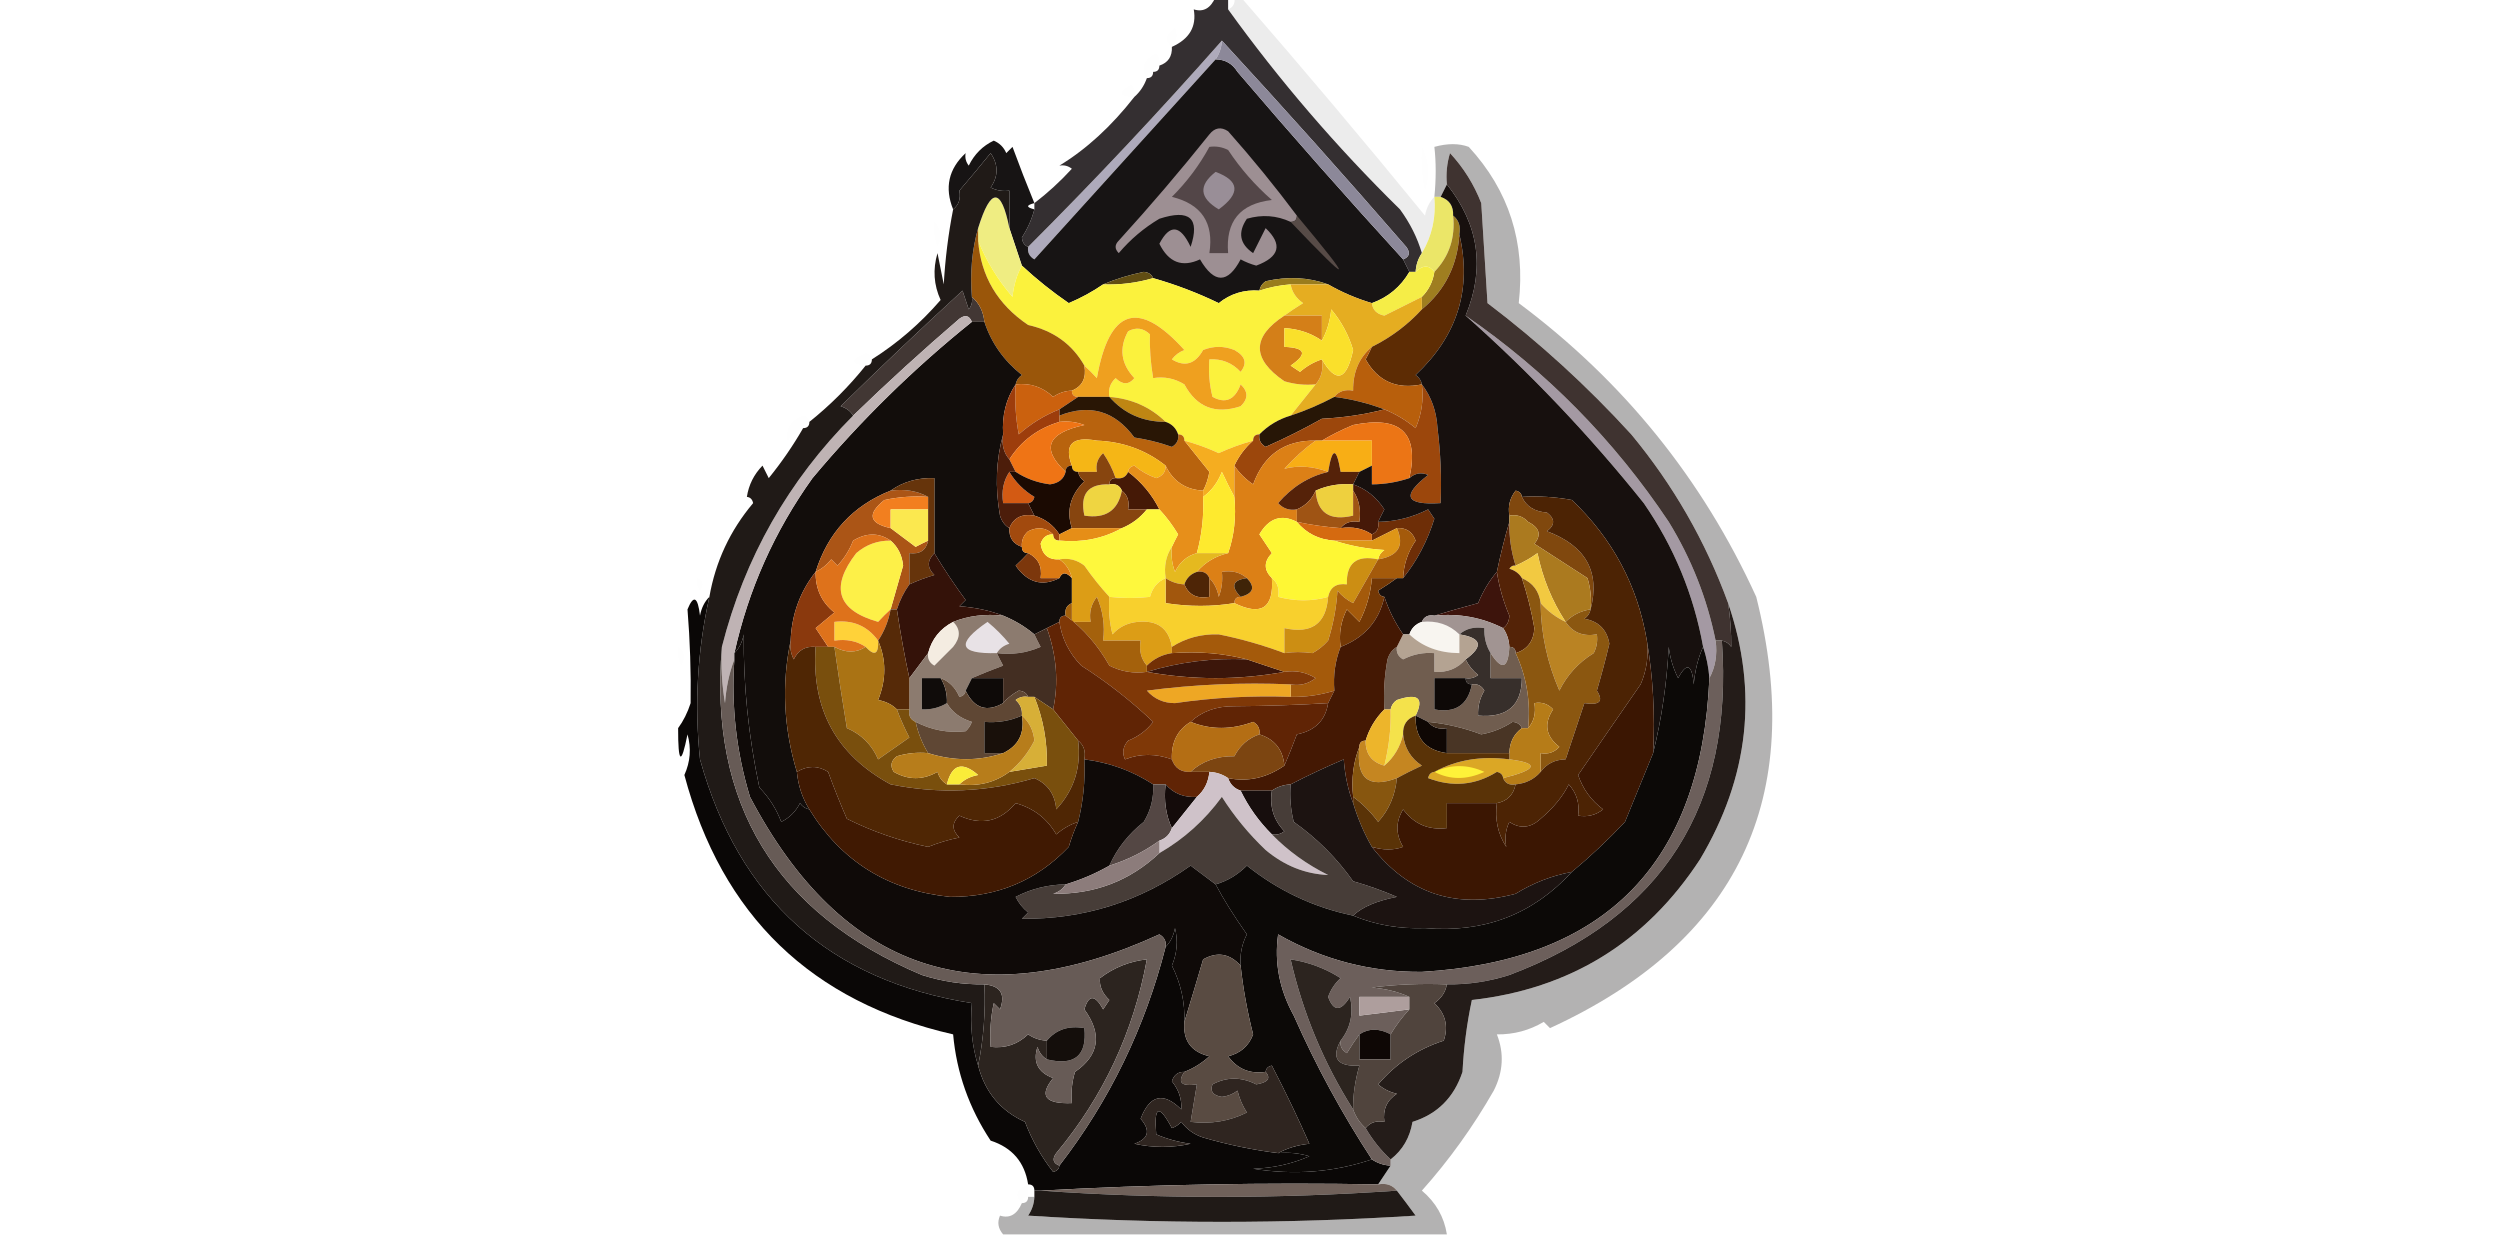 <?xml version="1.0" encoding="UTF-8"?>
<!DOCTYPE svg PUBLIC "-//W3C//DTD SVG 1.1//EN" "http://www.w3.org/Graphics/SVG/1.1/DTD/svg11.dtd">
<svg xmlns="http://www.w3.org/2000/svg" version="1.1" width="400px" height="198px" style="shape-rendering:geometricPrecision; text-rendering:geometricPrecision; image-rendering:optimizeQuality; fill-rule:evenodd; clip-rule:evenodd" xmlns:xlink="http://www.w3.org/1999/xlink">
<g><path style="opacity:0.076" fill="#060505" d="M 197.5,-0.5 C 197.833,-0.5 198.167,-0.5 198.5,-0.5C 208.513,11.013 218.346,22.68 228,34.5C 228.232,33.263 228.732,32.263 229.5,31.5C 229.793,34.754 229.126,37.754 227.5,40.5C 226.783,38.047 225.616,35.713 224,33.5C 213.852,23.531 204.686,12.864 196.5,1.5C 197.338,1.158 197.672,0.492 197.5,-0.5 Z"/></g>
<g><path style="opacity:0.004" fill="#000000" d="M 187.5,7.5 C 186.287,6.503 186.454,5.503 188,4.5C 188.47,5.577 188.303,6.577 187.5,7.5 Z"/></g>
<g><path style="opacity:0.006" fill="#000000" d="M 185.5,10.5 C 184.833,10.5 184.5,10.833 184.5,11.5C 183.833,11.5 183.5,11.833 183.5,12.5C 182.441,10.93 182.941,9.597 185,8.5C 185.464,9.094 185.631,9.761 185.5,10.5 Z"/></g>
<g><path style="opacity:0.005" fill="#000000" d="M 181.5,15.5 C 178.999,15.489 178.832,14.822 181,13.5C 181.464,14.094 181.631,14.761 181.5,15.5 Z"/></g>
<g><path style="opacity:1" fill="#aeaabb" d="M 195.5,6.5 C 195.443,7.609 195.11,8.609 194.5,9.5C 184.855,20.147 175.189,30.813 165.5,41.5C 164.702,41.043 164.369,40.376 164.5,39.5C 175.2,28.802 185.533,17.802 195.5,6.5 Z"/></g>
<g><path style="opacity:0.982" fill="#312c2e" d="M 194.5,-0.5 C 195.167,-0.5 195.833,-0.5 196.5,-0.5C 196.5,0.167 196.5,0.833 196.5,1.5C 204.686,12.864 213.852,23.531 224,33.5C 225.616,35.713 226.783,38.047 227.5,40.5C 226.89,41.391 226.557,42.391 226.5,43.5C 226.167,43.5 225.833,43.5 225.5,43.5C 225.167,42.833 224.833,42.167 224.5,41.5C 225.525,41.103 225.692,40.437 225,39.5C 215.301,28.305 205.468,17.305 195.5,6.5C 185.533,17.802 175.2,28.802 164.5,39.5C 163.903,39.265 163.57,38.765 163.5,38C 164.414,36.594 165.08,35.094 165.5,33.5C 165.5,33.167 165.5,32.833 165.5,32.5C 167.63,30.873 169.63,29.04 171.5,27C 170.906,26.536 170.239,26.369 169.5,26.5C 173.83,23.866 177.83,20.199 181.5,15.5C 182.401,14.71 183.068,13.71 183.5,12.5C 184.167,12.5 184.5,12.167 184.5,11.5C 185.167,11.5 185.5,11.167 185.5,10.5C 186.906,10.027 187.573,9.027 187.5,7.5C 190.316,6.239 191.483,4.239 191,1.5C 192.552,1.989 193.719,1.322 194.5,-0.5 Z"/></g>
<g><path style="opacity:0.004" fill="#000000" d="M 231.5,20.5 C 232.833,21.167 232.833,21.167 231.5,20.5 Z"/></g>
<g><path style="opacity:1" fill="#171414" d="M 194.5,9.5 C 196.017,9.511 197.184,10.177 198,11.5C 206.699,21.694 215.532,31.694 224.5,41.5C 224.833,42.167 225.167,42.833 225.5,43.5C 224.109,45.89 222.109,47.557 219.5,48.5C 217.02,47.758 214.687,46.758 212.5,45.5C 209.36,44.359 206.027,44.193 202.5,45C 201.944,45.383 201.611,45.883 201.5,46.5C 199.046,46.321 196.879,46.987 195,48.5C 191.599,46.856 188.099,45.523 184.5,44.5C 184.265,43.903 183.765,43.57 183,43.5C 180.654,43.99 178.487,44.657 176.5,45.5C 174.817,46.661 172.984,47.661 171,48.5C 168.348,46.68 165.848,44.68 163.5,42.5C 162.833,40.5 162.167,38.5 161.5,36.5C 161.5,34.5 161.5,32.5 161.5,30.5C 160.448,30.649 159.448,30.483 158.5,30C 159.76,28.186 159.76,26.353 158.5,24.5C 156.815,26.571 155.148,28.571 153.5,30.5C 153.737,31.791 153.404,32.791 152.5,33.5C 151.1,30.034 151.767,27.034 154.5,24.5C 154.369,25.239 154.536,25.906 155,26.5C 155.899,24.673 157.233,23.34 159,22.5C 159.945,22.905 160.612,23.572 161,24.5C 161.333,24.167 161.667,23.833 162,23.5C 163.104,26.508 164.271,29.508 165.5,32.5C 164.167,32.833 164.167,33.167 165.5,33.5C 165.08,35.094 164.414,36.594 163.5,38C 163.57,38.765 163.903,39.265 164.5,39.5C 164.369,40.376 164.702,41.043 165.5,41.5C 175.189,30.813 184.855,20.147 194.5,9.5 Z"/></g>
<g><path style="opacity:0.004" fill="#000000" d="M 154.5,23.5 C 155.833,24.167 155.833,24.167 154.5,23.5 Z"/></g>
<g><path style="opacity:0.004" fill="#000000" d="M 227.5,23.5 C 228.629,25.628 228.796,27.962 228,30.5C 227.503,28.19 227.337,25.857 227.5,23.5 Z"/></g>
<g><path style="opacity:0.301" fill="#040302" d="M 231.5,197.5 C 207.833,197.5 184.167,197.5 160.5,197.5C 159.697,196.577 159.53,195.577 160,194.5C 161.552,194.989 162.719,194.322 163.5,192.5C 164.167,192.5 164.5,192.167 164.5,191.5C 164.833,191.5 165.167,191.5 165.5,191.5C 165.461,192.583 165.127,193.583 164.5,194.5C 185.167,195.833 205.833,195.833 226.5,194.5C 225.479,193.099 224.479,191.765 223.5,190.5C 222.791,189.596 221.791,189.263 220.5,189.5C 221.167,188.5 221.833,187.5 222.5,186.5C 222.5,186.167 222.5,185.833 222.5,185.5C 224.41,184.025 225.576,182.025 226,179.5C 229.979,178.258 232.646,175.591 234,171.5C 234.203,167.579 234.703,163.745 235.5,160C 251.177,158.243 263.344,150.743 272,137.5C 279.845,124.339 281.345,110.672 276.5,96.5C 272.887,86.608 267.721,77.608 261,69.5C 253.932,61.762 246.266,54.762 238,48.5C 237.667,43.167 237.333,37.833 237,32.5C 235.834,29.497 234.167,26.83 232,24.5C 231.506,26.134 231.34,27.801 231.5,29.5C 231.167,30.167 230.833,30.833 230.5,31.5C 230.167,31.5 229.833,31.5 229.5,31.5C 229.782,28.653 229.782,25.987 229.5,23.5C 231.595,22.919 233.428,22.919 235,23.5C 241.432,30.468 244.099,38.802 243,48.5C 259.721,60.972 272.388,76.639 281,95.5C 289.07,127.692 278.07,150.692 248,164.5C 247.667,164.167 247.333,163.833 247,163.5C 244.699,164.867 242.199,165.534 239.5,165.5C 240.686,168.512 240.52,171.512 239,174.5C 235.684,180.299 231.851,185.632 227.5,190.5C 229.734,192.381 231.067,194.715 231.5,197.5 Z"/></g>
<g><path style="opacity:0.004" fill="#000000" d="M 169.5,26.5 C 168.833,27.167 168.833,27.167 169.5,26.5 Z"/></g>
<g><path style="opacity:0.004" fill="#000000" d="M 168.5,27.5 C 167.833,28.167 167.833,28.167 168.5,27.5 Z"/></g>
<g><path style="opacity:1" fill="#8c8899" d="M 195.5,6.5 C 205.468,17.305 215.301,28.305 225,39.5C 225.692,40.437 225.525,41.103 224.5,41.5C 215.532,31.694 206.699,21.694 198,11.5C 197.184,10.177 196.017,9.511 194.5,9.5C 195.11,8.609 195.443,7.609 195.5,6.5 Z"/></g>
<g><path style="opacity:0.004" fill="#000000" d="M 167.5,28.5 C 166.833,29.167 166.833,29.167 167.5,28.5 Z"/></g>
<g><path style="opacity:0.004" fill="#000100" d="M 149.5,35.5 C 150.598,36.601 150.765,37.934 150,39.5C 149.51,38.207 149.343,36.873 149.5,35.5 Z"/></g>
<g><path style="opacity:1" fill="#9d8f93" d="M 207.5,34.5 C 207.5,35.167 207.167,35.5 206.5,35.5C 204.262,34.463 201.929,34.297 199.5,35C 198.01,37.2 198.343,39.034 200.5,40.5C 201.167,39.167 201.833,37.833 202.5,36.5C 205.251,39.106 204.751,41.106 201,42.5C 200.127,42.264 199.293,41.931 198.5,41.5C 196.447,45.412 194.28,45.412 192,41.5C 189.146,42.834 186.979,42.001 185.5,39C 187.175,35.791 188.842,35.958 190.5,39.5C 192.028,34.916 190.362,33.416 185.5,35C 183.04,36.458 180.873,38.291 179,40.5C 178.333,39.833 178.333,39.167 179,38.5C 184.021,32.98 188.854,27.314 193.5,21.5C 194.365,20.417 195.365,20.251 196.5,21C 200.379,25.374 204.046,29.874 207.5,34.5 Z"/></g>
<g><path style="opacity:1" fill="#534648" d="M 193.5,23.5 C 194.552,23.351 195.552,23.517 196.5,24C 198.461,26.963 200.794,29.629 203.5,32C 198.407,32.591 196.073,35.424 196.5,40.5C 195.5,40.5 194.5,40.5 193.5,40.5C 194.246,35.656 192.246,32.656 187.5,31.5C 189.909,29.098 191.909,26.431 193.5,23.5 Z"/></g>
<g><path style="opacity:1" fill="#998e97" d="M 194.5,27.5 C 198.343,28.931 198.509,30.931 195,33.5C 191.898,31.663 191.731,29.663 194.5,27.5 Z"/></g>
<g><path style="opacity:1" fill="#574b47" d="M 207.5,34.5 C 216.781,45.607 216.447,45.94 206.5,35.5C 207.167,35.5 207.5,35.167 207.5,34.5 Z"/></g>
<g><path style="opacity:1" fill="#ebe668" d="M 229.5,31.5 C 229.833,31.5 230.167,31.5 230.5,31.5C 231.906,31.973 232.573,32.973 232.5,34.5C 232.868,38.044 231.868,41.044 229.5,43.5C 228.652,42.375 227.652,42.375 226.5,43.5C 226.557,42.391 226.89,41.391 227.5,40.5C 229.126,37.754 229.793,34.754 229.5,31.5 Z"/></g>
<g><path style="opacity:1" fill="#efed82" d="M 161.5,36.5 C 162.167,38.5 162.833,40.5 163.5,42.5C 162.698,43.952 162.198,45.618 162,47.5C 159.626,44.737 157.792,41.737 156.5,38.5C 156.5,37.833 156.5,37.167 156.5,36.5C 158.531,29.963 160.198,29.963 161.5,36.5 Z"/></g>
<g><path style="opacity:1" fill="#9f7e20" d="M 232.5,34.5 C 233.404,35.209 233.737,36.209 233.5,37.5C 233.197,42.446 231.197,46.446 227.5,49.5C 227.5,48.833 227.5,48.167 227.5,47.5C 228.6,46.395 229.267,45.062 229.5,43.5C 231.868,41.044 232.868,38.044 232.5,34.5 Z"/></g>
<g><path style="opacity:1" fill="#614d13" d="M 184.5,44.5 C 181.904,45.265 179.237,45.599 176.5,45.5C 178.487,44.657 180.654,43.99 183,43.5C 183.765,43.57 184.265,43.903 184.5,44.5 Z"/></g>
<g><path style="opacity:1" fill="#997c1d" d="M 212.5,45.5 C 210.5,45.5 208.5,45.5 206.5,45.5C 204.784,45.629 203.117,45.962 201.5,46.5C 201.611,45.883 201.944,45.383 202.5,45C 206.027,44.193 209.36,44.359 212.5,45.5 Z"/></g>
<g><path style="opacity:1" fill="#fbf23d" d="M 156.5,38.5 C 157.792,41.737 159.626,44.737 162,47.5C 162.198,45.618 162.698,43.952 163.5,42.5C 165.848,44.68 168.348,46.68 171,48.5C 172.984,47.661 174.817,46.661 176.5,45.5C 179.237,45.599 181.904,45.265 184.5,44.5C 188.099,45.523 191.599,46.856 195,48.5C 196.879,46.987 199.046,46.321 201.5,46.5C 203.117,45.962 204.784,45.629 206.5,45.5C 206.721,46.735 207.388,47.735 208.5,48.5C 207.398,49.176 206.398,49.842 205.5,50.5C 200.271,53.916 200.271,57.416 205.5,61C 207.134,61.493 208.801,61.66 210.5,61.5C 209.167,63.167 207.833,64.833 206.5,66.5C 204.58,67.065 202.913,68.065 201.5,69.5C 200.833,69.5 200.5,69.833 200.5,70.5C 198.634,71.014 196.8,71.68 195,72.5C 193.2,71.68 191.366,71.014 189.5,70.5C 189.5,69.833 189.167,69.5 188.5,69.5C 188.167,68.5 187.5,67.833 186.5,67.5C 184.066,65.126 181.066,63.792 177.5,63.5C 177.281,62.325 177.614,61.325 178.5,60.5C 179.609,61.59 180.609,61.59 181.5,60.5C 179.344,58.213 179.011,55.713 180.5,53C 181.784,52.316 182.951,52.483 184,53.5C 183.914,55.641 184.081,57.974 184.5,60.5C 186.288,60.215 187.955,60.548 189.5,61.5C 191.474,65.17 194.474,66.337 198.5,65C 199.731,63.817 199.731,62.651 198.5,61.5C 197.585,63.98 196.085,64.647 194,63.5C 193.505,61.527 193.338,59.527 193.5,57.5C 195.484,57.383 197.15,58.05 198.5,59.5C 199.594,58.132 199.26,56.965 197.5,56C 195.833,55.333 194.167,55.333 192.5,56C 191.228,58.261 189.562,58.761 187.5,57.5C 188.025,56.808 188.692,56.308 189.5,56C 182.143,47.846 177.476,49.346 175.5,60.5C 174.818,59.757 174.151,59.091 173.5,58.5C 171.556,55.081 168.556,52.914 164.5,52C 159.607,48.7 156.94,44.2 156.5,38.5 Z"/></g>
<g><path style="opacity:1" fill="#f5ed47" d="M 229.5,43.5 C 229.267,45.062 228.6,46.395 227.5,47.5C 225.494,48.511 223.494,49.511 221.5,50.5C 220.287,50.253 219.62,49.586 219.5,48.5C 222.109,47.557 224.109,45.89 225.5,43.5C 225.833,43.5 226.167,43.5 226.5,43.5C 227.652,42.375 228.652,42.375 229.5,43.5 Z"/></g>
<g><path style="opacity:0.004" fill="#000000" d="M 146.5,48.5 C 147.833,49.167 147.833,49.167 146.5,48.5 Z"/></g>
<g><path style="opacity:0.991" fill="#413633" d="M 155.5,47.5 C 156.674,48.514 157.34,49.847 157.5,51.5C 156.833,51.5 156.167,51.5 155.5,51.5C 155.103,50.475 154.437,50.308 153.5,51C 147.664,56.004 141.997,61.171 136.5,66.5C 136.082,65.778 135.416,65.278 134.5,65C 140.904,58.718 147.404,52.551 154,46.5C 154.333,47.5 154.667,48.5 155,49.5C 155.464,48.906 155.631,48.239 155.5,47.5 Z"/></g>
<g><path style="opacity:1" fill="#9a560a" d="M 156.5,36.5 C 156.5,37.167 156.5,37.833 156.5,38.5C 156.94,44.2 159.607,48.7 164.5,52C 168.556,52.914 171.556,55.081 173.5,58.5C 173.843,60.483 173.176,61.817 171.5,62.5C 170.417,62.539 169.417,62.873 168.5,63.5C 166.827,61.914 164.827,61.247 162.5,61.5C 162.611,60.883 162.944,60.383 163.5,60C 160.619,57.721 158.619,54.888 157.5,51.5C 157.34,49.847 156.674,48.514 155.5,47.5C 155.185,43.629 155.518,39.962 156.5,36.5 Z"/></g>
<g><path style="opacity:1" fill="#e5ad21" d="M 206.5,45.5 C 208.5,45.5 210.5,45.5 212.5,45.5C 214.687,46.758 217.02,47.758 219.5,48.5C 219.62,49.586 220.287,50.253 221.5,50.5C 223.494,49.511 225.494,48.511 227.5,47.5C 227.5,48.167 227.5,48.833 227.5,49.5C 225.23,51.975 222.563,53.975 219.5,55.5C 217.464,57.206 216.464,59.539 216.5,62.5C 215.209,62.263 214.209,62.596 213.5,63.5C 211.249,64.695 208.915,65.695 206.5,66.5C 207.833,64.833 209.167,63.167 210.5,61.5C 211.434,60.432 211.768,59.099 211.5,57.5C 213.788,61.396 215.455,60.896 216.5,56C 215.799,53.62 214.633,51.453 213,49.5C 212.802,51.382 212.302,53.048 211.5,54.5C 211.5,53.167 211.5,51.833 211.5,50.5C 209.5,50.5 207.5,50.5 205.5,50.5C 206.398,49.842 207.398,49.176 208.5,48.5C 207.388,47.735 206.721,46.735 206.5,45.5 Z"/></g>
<g><path style="opacity:0.004" fill="#000000" d="M 143.5,51.5 C 144.833,52.167 144.833,52.167 143.5,51.5 Z"/></g>
<g><path style="opacity:1" fill="#d47f18" d="M 205.5,50.5 C 207.5,50.5 209.5,50.5 211.5,50.5C 211.5,51.833 211.5,53.167 211.5,54.5C 209.718,53.28 207.718,52.614 205.5,52.5C 205.5,53.5 205.5,54.5 205.5,55.5C 208.896,55.633 209.229,56.633 206.5,58.5C 207,58.833 207.5,59.167 208,59.5C 209.077,58.571 210.244,57.904 211.5,57.5C 211.768,59.099 211.434,60.432 210.5,61.5C 208.801,61.66 207.134,61.493 205.5,61C 200.271,57.416 200.271,53.916 205.5,50.5 Z"/></g>
<g><path style="opacity:0.004" fill="#000100" d="M 143.5,52.5 C 142.833,53.167 142.833,53.167 143.5,52.5 Z"/></g>
<g><path style="opacity:1" fill="#5d2c04" d="M 233.5,37.5 C 235.542,46.215 233.209,53.715 226.5,60C 227.056,60.383 227.389,60.883 227.5,61.5C 223.461,62.34 220.461,61.007 218.5,57.5C 218.863,56.816 219.196,56.15 219.5,55.5C 222.563,53.975 225.23,51.975 227.5,49.5C 231.197,46.446 233.197,42.446 233.5,37.5 Z"/></g>
<g><path style="opacity:1" fill="#fae02b" d="M 211.5,57.5 C 210.244,57.904 209.077,58.571 208,59.5C 207.5,59.167 207,58.833 206.5,58.5C 209.229,56.633 208.896,55.633 205.5,55.5C 205.5,54.5 205.5,53.5 205.5,52.5C 207.718,52.614 209.718,53.28 211.5,54.5C 212.302,53.048 212.802,51.382 213,49.5C 214.633,51.453 215.799,53.62 216.5,56C 215.455,60.896 213.788,61.396 211.5,57.5 Z"/></g>
<g><path style="opacity:0.005" fill="#000000" d="M 139.5,57.5 C 138.833,57.5 138.5,57.833 138.5,58.5C 136.025,58.253 136.025,57.587 138.5,56.5C 139.107,56.624 139.44,56.957 139.5,57.5 Z"/></g>
<g><path style="opacity:1" fill="#efa01f" d="M 177.5,63.5 C 175.833,63.5 174.167,63.5 172.5,63.5C 171.833,63.5 171.5,63.167 171.5,62.5C 173.176,61.817 173.843,60.483 173.5,58.5C 174.151,59.091 174.818,59.757 175.5,60.5C 177.476,49.346 182.143,47.846 189.5,56C 188.692,56.308 188.025,56.808 187.5,57.5C 189.562,58.761 191.228,58.261 192.5,56C 194.167,55.333 195.833,55.333 197.5,56C 199.26,56.965 199.594,58.132 198.5,59.5C 197.15,58.05 195.484,57.383 193.5,57.5C 193.338,59.527 193.505,61.527 194,63.5C 196.085,64.647 197.585,63.98 198.5,61.5C 199.731,62.651 199.731,63.817 198.5,65C 194.474,66.337 191.474,65.17 189.5,61.5C 187.955,60.548 186.288,60.215 184.5,60.5C 184.081,57.974 183.914,55.641 184,53.5C 182.951,52.483 181.784,52.316 180.5,53C 179.011,55.713 179.344,58.213 181.5,60.5C 180.609,61.59 179.609,61.59 178.5,60.5C 177.614,61.325 177.281,62.325 177.5,63.5 Z"/></g>
<g><path style="opacity:0.004" fill="#000000" d="M 134.5,59.5 C 135.833,60.167 135.833,60.167 134.5,59.5 Z"/></g>
<g><path style="opacity:1" fill="#a499a3" d="M 234.5,50.5 C 247.414,59.389 258.247,70.389 267,83.5C 270.627,89.416 273.127,95.75 274.5,102.5C 274.795,104.735 274.461,106.735 273.5,108.5C 273.371,106.784 273.038,105.117 272.5,103.5C 271.001,95.166 267.834,87.499 263,80.5C 254.336,69.67 244.836,59.67 234.5,50.5 Z"/></g>
<g><path style="opacity:0.004" fill="#000000" d="M 134.5,60.5 C 133.833,61.167 133.833,61.167 134.5,60.5 Z"/></g>
<g><path style="opacity:1" fill="#b85f0c" d="M 219.5,55.5 C 219.196,56.15 218.863,56.816 218.5,57.5C 220.461,61.007 223.461,62.34 227.5,61.5C 227.808,63.924 227.474,66.257 226.5,68.5C 224.971,67.237 223.305,66.237 221.5,65.5C 218.933,64.525 216.267,63.858 213.5,63.5C 214.209,62.596 215.209,62.263 216.5,62.5C 216.464,59.539 217.464,57.206 219.5,55.5 Z"/></g>
<g><path style="opacity:1" fill="#cb610e" d="M 162.5,61.5 C 164.827,61.247 166.827,61.914 168.5,63.5C 169.417,62.873 170.417,62.539 171.5,62.5C 171.5,63.167 171.833,63.5 172.5,63.5C 171.5,64.167 170.5,64.833 169.5,65.5C 167.11,66.446 164.944,67.779 163,69.5C 162.503,66.854 162.336,64.187 162.5,61.5 Z"/></g>
<g><path style="opacity:1" fill="#bf8613" d="M 177.5,63.5 C 181.066,63.792 184.066,65.126 186.5,67.5C 182.835,67.498 179.835,66.165 177.5,63.5 Z"/></g>
<g><path style="opacity:0.004" fill="#000000" d="M 129.5,67.5 C 128.833,67.5 128.5,67.833 128.5,68.5C 127.542,68.953 126.708,69.62 126,70.5C 125.691,68.609 126.525,67.275 128.5,66.5C 129.107,66.624 129.44,66.957 129.5,67.5 Z"/></g>
<g><path style="opacity:1" fill="#120d0b" d="M 155.5,51.5 C 156.167,51.5 156.833,51.5 157.5,51.5C 158.619,54.888 160.619,57.721 163.5,60C 162.944,60.383 162.611,60.883 162.5,61.5C 160.96,63.838 160.294,66.505 160.5,69.5C 159.353,73.646 159.186,77.98 160,82.5C 160.278,83.416 160.778,84.082 161.5,84.5C 161.427,86.027 162.094,87.027 163.5,87.5C 163.5,88.167 163.833,88.5 164.5,88.5C 163.909,89.151 163.243,89.818 162.5,90.5C 164.415,93.226 166.749,93.893 169.5,92.5C 169.938,91.494 170.604,91.494 171.5,92.5C 171.5,93.833 171.5,95.167 171.5,96.5C 170.662,96.842 170.328,97.508 170.5,98.5C 169.833,98.5 169.5,98.833 169.5,99.5C 168.833,99.833 168.167,100.167 167.5,100.5C 166.833,100.833 166.167,101.167 165.5,101.5C 163.999,100.248 162.332,99.249 160.5,98.5C 158.369,97.686 156.036,97.186 153.5,97C 153.833,96.667 154.167,96.333 154.5,96C 152.686,93.52 151.019,91.02 149.5,88.5C 149.5,84.5 149.5,80.5 149.5,76.5C 146.848,76.409 144.515,77.076 142.5,78.5C 136.453,80.915 132.453,85.249 130.5,91.5C 128,94.66 126.667,98.327 126.5,102.5C 125.038,109.464 125.371,116.464 127.5,123.5C 127.704,125.685 128.37,127.685 129.5,129.5C 128.883,129.389 128.383,129.056 128,128.5C 127.333,129.833 126.333,130.833 125,131.5C 124.211,129.42 123.044,127.586 121.5,126C 119.753,117.761 118.919,109.594 119,101.5C 118.768,102.737 118.268,103.737 117.5,104.5C 119.747,94.338 123.913,85.004 130,76.5C 137.732,67.267 146.232,58.934 155.5,51.5 Z"/></g>
<g><path style="opacity:1" fill="#b8630e" d="M 188.5,69.5 C 189.167,69.5 189.5,69.833 189.5,70.5C 190.844,72.168 192.177,73.835 193.5,75.5C 193.315,76.584 192.982,77.584 192.5,78.5C 189.682,78.343 187.682,77.009 186.5,74.5C 183.342,72.001 179.675,70.667 175.5,70.5C 171.549,69.776 170.216,71.109 171.5,74.5C 170.833,74.5 170.5,74.833 170.5,75.5C 166.539,71.788 167.539,69.288 173.5,68C 172.207,67.51 170.873,67.343 169.5,67.5C 169.5,67.167 169.5,66.833 169.5,66.5C 174.372,64.576 178.372,65.743 181.5,70C 183.556,70.311 185.556,70.811 187.5,71.5C 188.298,71.043 188.631,70.376 188.5,69.5 Z"/></g>
<g><path style="opacity:1" fill="#291605" d="M 172.5,63.5 C 174.167,63.5 175.833,63.5 177.5,63.5C 179.835,66.165 182.835,67.498 186.5,67.5C 187.5,67.833 188.167,68.5 188.5,69.5C 188.631,70.376 188.298,71.043 187.5,71.5C 185.556,70.811 183.556,70.311 181.5,70C 178.372,65.743 174.372,64.576 169.5,66.5C 169.5,66.167 169.5,65.833 169.5,65.5C 170.5,64.833 171.5,64.167 172.5,63.5 Z"/></g>
<g><path style="opacity:1" fill="#271606" d="M 213.5,63.5 C 216.267,63.858 218.933,64.525 221.5,65.5C 218.359,66.321 215.025,66.821 211.5,67C 208.564,68.649 205.564,70.149 202.5,71.5C 201.702,71.043 201.369,70.376 201.5,69.5C 202.913,68.065 204.58,67.065 206.5,66.5C 208.915,65.695 211.249,64.695 213.5,63.5 Z"/></g>
<g><path style="opacity:1" fill="#9d3d0c" d="M 162.5,61.5 C 162.336,64.187 162.503,66.854 163,69.5C 164.944,67.779 167.11,66.446 169.5,65.5C 169.5,65.833 169.5,66.167 169.5,66.5C 169.5,66.833 169.5,67.167 169.5,67.5C 166.039,68.551 163.373,70.551 161.5,73.5C 160.566,72.432 160.232,71.099 160.5,69.5C 160.294,66.505 160.96,63.838 162.5,61.5 Z"/></g>
<g><path style="opacity:1" fill="#ef7415" d="M 169.5,67.5 C 170.873,67.343 172.207,67.51 173.5,68C 167.539,69.288 166.539,71.788 170.5,75.5C 170.209,76.649 169.376,77.316 168,77.5C 165.991,77.242 164.157,76.576 162.5,75.5C 162.167,74.833 161.833,74.167 161.5,73.5C 163.373,70.551 166.039,68.551 169.5,67.5 Z"/></g>
<g><path style="opacity:1" fill="#9c470c" d="M 227.5,61.5 C 229.011,63.476 229.844,65.809 230,68.5C 230.499,72.486 230.666,76.486 230.5,80.5C 224.854,80.849 224.187,79.349 228.5,76C 227.423,75.53 226.423,75.697 225.5,76.5C 227.105,69.275 224.105,66.441 216.5,68C 214.685,68.757 213.019,69.59 211.5,70.5C 211.167,70.5 210.833,70.5 210.5,70.5C 205.568,70.416 202.235,72.75 200.5,77.5C 199.265,76.66 198.265,75.66 197.5,74.5C 198.211,72.97 199.211,71.637 200.5,70.5C 200.5,69.833 200.833,69.5 201.5,69.5C 201.369,70.376 201.702,71.043 202.5,71.5C 205.564,70.149 208.564,68.649 211.5,67C 215.025,66.821 218.359,66.321 221.5,65.5C 223.305,66.237 224.971,67.237 226.5,68.5C 227.474,66.257 227.808,63.924 227.5,61.5 Z"/></g>
<g><path style="opacity:1" fill="#ec7515" d="M 225.5,76.5 C 223.565,77.15 221.565,77.483 219.5,77.5C 219.5,76.5 219.5,75.5 219.5,74.5C 219.5,73.167 219.5,71.833 219.5,70.5C 216.833,70.5 214.167,70.5 211.5,70.5C 213.019,69.59 214.685,68.757 216.5,68C 224.105,66.441 227.105,69.275 225.5,76.5 Z"/></g>
<g><path style="opacity:1" fill="#3f3330" d="M 276.5,96.5 C 276.851,98.87 277.018,101.203 277,103.5C 276.617,102.944 276.117,102.611 275.5,102.5C 275.167,102.5 274.833,102.5 274.5,102.5C 273.127,95.75 270.627,89.416 267,83.5C 258.247,70.389 247.414,59.389 234.5,50.5C 237.63,42.945 236.63,35.945 231.5,29.5C 231.34,27.801 231.506,26.134 232,24.5C 234.167,26.83 235.834,29.497 237,32.5C 237.333,37.833 237.667,43.167 238,48.5C 246.266,54.762 253.932,61.762 261,69.5C 267.721,77.608 272.887,86.608 276.5,96.5 Z"/></g>
<g><path style="opacity:1" fill="#f5b616" d="M 186.5,74.5 C 186.53,75.497 186.03,76.164 185,76.5C 183.715,76.05 182.548,75.383 181.5,74.5C 180.893,74.624 180.56,74.957 180.5,75.5C 180.158,76.338 179.492,76.672 178.5,76.5C 178.029,75.099 177.362,73.766 176.5,72.5C 175.614,73.325 175.281,74.325 175.5,75.5C 174.5,75.5 173.5,75.5 172.5,75.5C 171.833,75.5 171.5,75.167 171.5,74.5C 170.216,71.109 171.549,69.776 175.5,70.5C 179.675,70.667 183.342,72.001 186.5,74.5 Z"/></g>
<g><path style="opacity:1" fill="#f5ad20" d="M 189.5,70.5 C 191.366,71.014 193.2,71.68 195,72.5C 196.8,71.68 198.634,71.014 200.5,70.5C 199.211,71.637 198.211,72.97 197.5,74.5C 197.5,76.167 197.5,77.833 197.5,79.5C 196.839,78.282 196.172,76.949 195.5,75.5C 194.85,77.184 193.85,78.517 192.5,79.5C 192.5,79.167 192.5,78.833 192.5,78.5C 192.982,77.584 193.315,76.584 193.5,75.5C 192.177,73.835 190.844,72.168 189.5,70.5 Z"/></g>
<g><path style="opacity:1" fill="#f8ae15" d="M 210.5,70.5 C 210.833,70.5 211.167,70.5 211.5,70.5C 214.167,70.5 216.833,70.5 219.5,70.5C 219.5,71.833 219.5,73.167 219.5,74.5C 218.833,74.833 218.167,75.167 217.5,75.5C 216.5,75.5 215.5,75.5 214.5,75.5C 213.833,71.5 213.167,71.5 212.5,75.5C 210.109,74.592 207.776,74.426 205.5,75C 207.063,73.264 208.73,71.764 210.5,70.5 Z"/></g>
<g><path style="opacity:1" fill="#451906" d="M 180.5,75.5 C 182.641,77.122 184.308,79.122 185.5,81.5C 184.833,81.5 184.167,81.5 183.5,81.5C 182.5,81.5 181.5,81.5 180.5,81.5C 180.737,80.209 180.404,79.209 179.5,78.5C 179.158,77.662 178.492,77.328 177.5,77.5C 177.5,76.833 177.833,76.5 178.5,76.5C 179.492,76.672 180.158,76.338 180.5,75.5 Z"/></g>
<g><path style="opacity:1" fill="#d35a13" d="M 161.5,75.5 C 162.479,77.145 163.812,78.479 165.5,79.5C 165.376,80.107 165.043,80.44 164.5,80.5C 163.167,80.5 161.833,80.5 160.5,80.5C 160.216,78.585 160.549,76.919 161.5,75.5 Z"/></g>
<g><path style="opacity:1" fill="#1b0a02" d="M 171.5,74.5 C 171.5,75.167 171.833,75.5 172.5,75.5C 172.611,76.117 172.944,76.617 173.5,77C 171.251,79.222 170.584,81.722 171.5,84.5C 170.833,84.833 170.167,85.167 169.5,85.5C 168.552,84.022 167.219,83.022 165.5,82.5C 165.167,81.833 164.833,81.167 164.5,80.5C 165.043,80.44 165.376,80.107 165.5,79.5C 163.812,78.479 162.479,77.145 161.5,75.5C 161.833,75.5 162.167,75.5 162.5,75.5C 164.157,76.576 165.991,77.242 168,77.5C 169.376,77.316 170.209,76.649 170.5,75.5C 170.5,74.833 170.833,74.5 171.5,74.5 Z"/></g>
<g><path style="opacity:1" fill="#dc8016" d="M 210.5,70.5 C 208.73,71.764 207.063,73.264 205.5,75C 207.776,74.426 210.109,74.592 212.5,75.5C 209.391,76.24 206.725,77.906 204.5,80.5C 205.325,81.386 206.325,81.719 207.5,81.5C 207.5,82.167 207.5,82.833 207.5,83.5C 205.031,82.218 203.031,82.884 201.5,85.5C 202.167,86.5 202.833,87.5 203.5,88.5C 202.193,89.865 202.193,91.198 203.5,92.5C 203.833,97.281 201.833,98.614 197.5,96.5C 197.5,95.833 197.833,95.5 198.5,95.5C 200.552,94.947 200.885,93.947 199.5,92.5C 198.432,91.566 197.099,91.232 195.5,91.5C 195.657,92.873 195.49,94.207 195,95.5C 194.768,94.263 194.268,93.263 193.5,92.5C 193.158,91.662 192.492,91.328 191.5,91.5C 192.802,89.972 194.469,88.972 196.5,88.5C 197.477,85.713 197.81,82.713 197.5,79.5C 197.5,77.833 197.5,76.167 197.5,74.5C 198.265,75.66 199.265,76.66 200.5,77.5C 202.235,72.75 205.568,70.416 210.5,70.5 Z"/></g>
<g><path style="opacity:0.004" fill="#000000" d="M 119.5,79.5 C 118.833,80.167 118.833,80.167 119.5,79.5 Z"/></g>
<g><path style="opacity:1" fill="#e78f1a" d="M 180.5,75.5 C 180.56,74.957 180.893,74.624 181.5,74.5C 182.548,75.383 183.715,76.05 185,76.5C 186.03,76.164 186.53,75.497 186.5,74.5C 187.682,77.009 189.682,78.343 192.5,78.5C 192.5,78.833 192.5,79.167 192.5,79.5C 192.632,82.57 192.299,85.57 191.5,88.5C 189.926,88.937 188.759,89.937 188,91.5C 187.51,90.207 187.343,88.873 187.5,87.5C 187.804,86.85 188.137,86.183 188.5,85.5C 187.613,84.027 186.613,82.694 185.5,81.5C 184.308,79.122 182.641,77.122 180.5,75.5 Z"/></g>
<g><path style="opacity:1" fill="#461908" d="M 216.5,78.5 C 216.5,78.167 216.5,77.833 216.5,77.5C 218.56,78.215 220.226,79.549 221.5,81.5C 221.137,82.183 220.804,82.85 220.5,83.5C 220.672,84.492 220.338,85.158 219.5,85.5C 218.081,84.549 216.415,84.216 214.5,84.5C 215.209,83.596 216.209,83.263 217.5,83.5C 217.784,81.585 217.451,79.919 216.5,78.5 Z"/></g>
<g><path style="opacity:1" fill="#ab5516" d="M 142.5,78.5 C 144.735,78.205 146.735,78.539 148.5,79.5C 146.143,79.337 143.81,79.503 141.5,80C 138.707,82.24 139.04,83.74 142.5,84.5C 143.815,85.476 145.148,86.476 146.5,87.5C 147.183,87.137 147.85,86.804 148.5,86.5C 148.179,88.048 147.179,88.715 145.5,88.5C 145.5,90.167 145.5,91.833 145.5,93.5C 144.655,94.671 143.989,96.005 143.5,97.5C 143.167,97.5 142.833,97.5 142.5,97.5C 143.16,95.184 143.827,92.851 144.5,90.5C 144.332,88.829 143.665,87.496 142.5,86.5C 140.636,85.207 138.636,85.207 136.5,86.5C 135.917,88.002 135.084,89.335 134,90.5C 133.667,90.167 133.333,89.833 133,89.5C 132.292,90.38 131.458,91.047 130.5,91.5C 132.453,85.249 136.453,80.915 142.5,78.5 Z"/></g>
<g><path style="opacity:1" fill="#f27f1f" d="M 148.5,79.5 C 148.5,80.167 148.5,80.833 148.5,81.5C 146.5,81.5 144.5,81.5 142.5,81.5C 142.5,82.5 142.5,83.5 142.5,84.5C 139.04,83.74 138.707,82.24 141.5,80C 143.81,79.503 146.143,79.337 148.5,79.5 Z"/></g>
<g><path style="opacity:1" fill="#4c1d0a" d="M 160.5,69.5 C 160.232,71.099 160.566,72.432 161.5,73.5C 161.833,74.167 162.167,74.833 162.5,75.5C 162.167,75.5 161.833,75.5 161.5,75.5C 160.549,76.919 160.216,78.585 160.5,80.5C 161.833,80.5 163.167,80.5 164.5,80.5C 164.833,81.167 165.167,81.833 165.5,82.5C 163.517,82.157 162.183,82.823 161.5,84.5C 160.778,84.082 160.278,83.416 160,82.5C 159.186,77.98 159.353,73.646 160.5,69.5 Z"/></g>
<g><path style="opacity:1" fill="#efd541" d="M 177.5,77.5 C 178.492,77.328 179.158,77.662 179.5,78.5C 178.888,81.697 176.888,83.031 173.5,82.5C 172.756,79.05 174.09,77.384 177.5,77.5 Z"/></g>
<g><path style="opacity:1" fill="#552209" d="M 217.5,75.5 C 217.167,76.167 216.833,76.833 216.5,77.5C 214.379,77.325 212.379,77.659 210.5,78.5C 209.9,79.9 208.9,80.9 207.5,81.5C 206.325,81.719 205.325,81.386 204.5,80.5C 206.725,77.906 209.391,76.24 212.5,75.5C 213.167,71.5 213.833,71.5 214.5,75.5C 215.5,75.5 216.5,75.5 217.5,75.5 Z"/></g>
<g><path style="opacity:1" fill="#eed03e" d="M 216.5,77.5 C 216.5,77.833 216.5,78.167 216.5,78.5C 216.5,79.833 216.5,81.167 216.5,82.5C 212.759,83.401 210.759,82.068 210.5,78.5C 212.379,77.659 214.379,77.325 216.5,77.5 Z"/></g>
<g><path style="opacity:0.004" fill="#000000" d="M 116.5,82.5 C 117.833,83.167 117.833,83.167 116.5,82.5 Z"/></g>
<g><path style="opacity:1" fill="#87450f" d="M 178.5,76.5 C 177.833,76.5 177.5,76.833 177.5,77.5C 174.09,77.384 172.756,79.05 173.5,82.5C 176.888,83.031 178.888,81.697 179.5,78.5C 180.404,79.209 180.737,80.209 180.5,81.5C 181.5,81.5 182.5,81.5 183.5,81.5C 182.41,82.857 181.076,83.857 179.5,84.5C 176.833,84.5 174.167,84.5 171.5,84.5C 170.584,81.722 171.251,79.222 173.5,77C 172.944,76.617 172.611,76.117 172.5,75.5C 173.5,75.5 174.5,75.5 175.5,75.5C 175.281,74.325 175.614,73.325 176.5,72.5C 177.362,73.766 178.029,75.099 178.5,76.5 Z"/></g>
<g><path style="opacity:1" fill="#9f5414" d="M 210.5,78.5 C 210.759,82.068 212.759,83.401 216.5,82.5C 216.5,81.167 216.5,79.833 216.5,78.5C 217.451,79.919 217.784,81.585 217.5,83.5C 216.209,83.263 215.209,83.596 214.5,84.5C 212.139,84.326 209.806,83.993 207.5,83.5C 207.5,82.833 207.5,82.167 207.5,81.5C 208.9,80.9 209.9,79.9 210.5,78.5 Z"/></g>
<g><path style="opacity:1" fill="#a24a0e" d="M 165.5,82.5 C 167.219,83.022 168.552,84.022 169.5,85.5C 169.5,85.833 169.5,86.167 169.5,86.5C 168.833,86.5 168.5,86.167 168.5,85.5C 167.399,84.402 166.066,84.235 164.5,85C 163.748,85.671 163.414,86.504 163.5,87.5C 162.094,87.027 161.427,86.027 161.5,84.5C 162.183,82.823 163.517,82.157 165.5,82.5 Z"/></g>
<g><path style="opacity:1" fill="#6e2e07" d="M 224.5,92.5 C 224.586,90.323 225.253,88.323 226.5,86.5C 225.995,85.082 224.995,84.415 223.5,84.5C 222.167,85.167 220.833,85.833 219.5,86.5C 219.5,86.167 219.5,85.833 219.5,85.5C 220.338,85.158 220.672,84.492 220.5,83.5C 223.313,83.452 225.979,82.785 228.5,81.5C 228.833,82 229.167,82.5 229.5,83C 228.388,86.571 226.722,89.738 224.5,92.5 Z"/></g>
<g><path style="opacity:1" fill="#fbe84f" d="M 148.5,81.5 C 148.5,83.167 148.5,84.833 148.5,86.5C 147.85,86.804 147.183,87.137 146.5,87.5C 145.148,86.476 143.815,85.476 142.5,84.5C 142.5,83.5 142.5,82.5 142.5,81.5C 144.5,81.5 146.5,81.5 148.5,81.5 Z"/></g>
<g><path style="opacity:1" fill="#e68e17" d="M 171.5,84.5 C 174.167,84.5 176.833,84.5 179.5,84.5C 176.493,86.174 173.16,86.841 169.5,86.5C 169.5,86.167 169.5,85.833 169.5,85.5C 170.167,85.167 170.833,84.833 171.5,84.5 Z"/></g>
<g><path style="opacity:1" fill="#d56a10" d="M 207.5,83.5 C 209.806,83.993 212.139,84.326 214.5,84.5C 216.415,84.216 218.081,84.549 219.5,85.5C 219.5,85.833 219.5,86.167 219.5,86.5C 217.5,86.5 215.5,86.5 213.5,86.5C 211.03,86.347 209.03,85.347 207.5,83.5 Z"/></g>
<g><path style="opacity:1" fill="#feea2e" d="M 197.5,79.5 C 197.81,82.713 197.477,85.713 196.5,88.5C 194.833,88.5 193.167,88.5 191.5,88.5C 192.299,85.57 192.632,82.57 192.5,79.5C 193.85,78.517 194.85,77.184 195.5,75.5C 196.172,76.949 196.839,78.282 197.5,79.5 Z"/></g>
<g><path style="opacity:1" fill="#de9617" d="M 223.5,84.5 C 224.741,87.296 223.741,88.963 220.5,89.5C 220.611,88.883 220.944,88.383 221.5,88C 218.635,87.817 215.969,87.317 213.5,86.5C 215.5,86.5 217.5,86.5 219.5,86.5C 220.833,85.833 222.167,85.167 223.5,84.5 Z"/></g>
<g><path style="opacity:1" fill="#fef734" d="M 207.5,83.5 C 209.03,85.347 211.03,86.347 213.5,86.5C 215.969,87.317 218.635,87.817 221.5,88C 220.944,88.383 220.611,88.883 220.5,89.5C 217.05,88.756 215.384,90.09 215.5,93.5C 213.821,93.285 212.821,93.952 212.5,95.5C 209.932,96.232 207.266,96.232 204.5,95.5C 204.737,94.209 204.404,93.209 203.5,92.5C 202.193,91.198 202.193,89.865 203.5,88.5C 202.833,87.5 202.167,86.5 201.5,85.5C 203.031,82.884 205.031,82.218 207.5,83.5 Z"/></g>
<g><path style="opacity:1" fill="#66340b" d="M 149.5,88.5 C 148.316,89.688 148.316,90.855 149.5,92C 148.099,92.41 146.766,92.91 145.5,93.5C 145.5,91.833 145.5,90.167 145.5,88.5C 147.179,88.715 148.179,88.048 148.5,86.5C 148.5,84.833 148.5,83.167 148.5,81.5C 148.5,80.833 148.5,80.167 148.5,79.5C 146.735,78.539 144.735,78.205 142.5,78.5C 144.515,77.076 146.848,76.409 149.5,76.5C 149.5,80.5 149.5,84.5 149.5,88.5 Z"/></g>
<g><path style="opacity:1" fill="#17100e" d="M 231.5,29.5 C 236.63,35.945 237.63,42.945 234.5,50.5C 244.836,59.67 254.336,69.67 263,80.5C 267.834,87.499 271.001,95.166 272.5,103.5C 271.691,105.292 271.191,107.292 271,109.5C 270.717,106.258 269.883,105.924 268.5,108.5C 267.702,106.922 267.202,105.256 267,103.5C 266.685,109.384 265.851,115.051 264.5,120.5C 264.823,114.31 264.49,108.31 263.5,102.5C 262.01,93.687 258.01,86.187 251.5,80C 248.854,79.503 246.187,79.336 243.5,79.5C 243.44,78.957 243.107,78.624 242.5,78.5C 241.571,79.689 241.238,81.022 241.5,82.5C 241.5,82.833 241.5,83.167 241.5,83.5C 240.745,86.053 240.078,88.72 239.5,91.5C 238.275,92.937 237.275,94.604 236.5,96.5C 234.031,97.168 231.698,97.835 229.5,98.5C 228.508,98.328 227.842,98.662 227.5,99.5C 226.5,99.833 225.833,100.5 225.5,101.5C 225.167,101.5 224.833,101.5 224.5,101.5C 223.203,99.629 222.203,97.629 221.5,95.5C 220.957,95.44 220.624,95.107 220.5,94.5C 221.602,93.824 222.602,93.158 223.5,92.5C 223.833,92.5 224.167,92.5 224.5,92.5C 226.722,89.738 228.388,86.571 229.5,83C 229.167,82.5 228.833,82 228.5,81.5C 225.979,82.785 223.313,83.452 220.5,83.5C 220.804,82.85 221.137,82.183 221.5,81.5C 220.226,79.549 218.56,78.215 216.5,77.5C 216.833,76.833 217.167,76.167 217.5,75.5C 218.167,75.167 218.833,74.833 219.5,74.5C 219.5,75.5 219.5,76.5 219.5,77.5C 221.565,77.483 223.565,77.15 225.5,76.5C 226.423,75.697 227.423,75.53 228.5,76C 224.187,79.349 224.854,80.849 230.5,80.5C 230.666,76.486 230.499,72.486 230,68.5C 229.844,65.809 229.011,63.476 227.5,61.5C 227.389,60.883 227.056,60.383 226.5,60C 233.209,53.715 235.542,46.215 233.5,37.5C 233.737,36.209 233.404,35.209 232.5,34.5C 232.573,32.973 231.906,31.973 230.5,31.5C 230.833,30.833 231.167,30.167 231.5,29.5 Z"/></g>
<g><path style="opacity:1" fill="#80480e" d="M 243.5,79.5 C 244.23,81.045 245.563,81.878 247.5,82C 248.833,83 248.833,84 247.5,85C 253.721,87.309 256.054,91.476 254.5,97.5C 254.66,95.801 254.494,94.134 254,92.5C 251.175,90.668 248.341,88.834 245.5,87C 246.668,85.594 246.335,84.428 244.5,83.5C 243.675,82.614 242.675,82.281 241.5,82.5C 241.238,81.022 241.571,79.689 242.5,78.5C 243.107,78.624 243.44,78.957 243.5,79.5 Z"/></g>
<g><path style="opacity:1" fill="#bfb3b4" d="M 155.5,51.5 C 146.232,58.934 137.732,67.267 130,76.5C 123.913,85.004 119.747,94.338 117.5,104.5C 117.5,104.833 117.5,105.167 117.5,105.5C 116.686,107.631 116.186,109.964 116,112.5C 115.502,109.518 115.335,106.518 115.5,103.5C 119.133,89.232 126.133,76.899 136.5,66.5C 141.997,61.171 147.664,56.004 153.5,51C 154.437,50.308 155.103,50.475 155.5,51.5 Z"/></g>
<g><path style="opacity:1" fill="#7c370c" d="M 164.5,88.5 C 166.104,89.287 166.771,90.62 166.5,92.5C 167.5,92.5 168.5,92.5 169.5,92.5C 166.749,93.893 164.415,93.226 162.5,90.5C 163.243,89.818 163.909,89.151 164.5,88.5 Z"/></g>
<g><path style="opacity:1" fill="#db7913" d="M 168.5,85.5 C 167.503,85.47 166.836,85.97 166.5,87C 166.748,88.749 167.748,89.582 169.5,89.5C 170.551,90.222 171.218,91.222 171.5,92.5C 170.604,91.494 169.938,91.494 169.5,92.5C 168.5,92.5 167.5,92.5 166.5,92.5C 166.771,90.62 166.104,89.287 164.5,88.5C 163.833,88.5 163.5,88.167 163.5,87.5C 163.414,86.504 163.748,85.671 164.5,85C 166.066,84.235 167.399,84.402 168.5,85.5 Z"/></g>
<g><path style="opacity:1" fill="#fef83d" d="M 183.5,81.5 C 184.167,81.5 184.833,81.5 185.5,81.5C 186.613,82.694 187.613,84.027 188.5,85.5C 188.137,86.183 187.804,86.85 187.5,87.5C 186.549,88.919 186.216,90.585 186.5,92.5C 185.21,93.058 184.377,94.058 184,95.5C 181.882,95.736 179.716,95.736 177.5,95.5C 176.1,93.984 174.767,92.317 173.5,90.5C 172.311,89.571 170.978,89.238 169.5,89.5C 167.748,89.582 166.748,88.749 166.5,87C 166.836,85.97 167.503,85.47 168.5,85.5C 168.5,86.167 168.833,86.5 169.5,86.5C 173.16,86.841 176.493,86.174 179.5,84.5C 181.076,83.857 182.41,82.857 183.5,81.5 Z"/></g>
<g><path style="opacity:1" fill="#ab7a1f" d="M 241.5,82.5 C 242.675,82.281 243.675,82.614 244.5,83.5C 246.335,84.428 246.668,85.594 245.5,87C 248.341,88.834 251.175,90.668 254,92.5C 254.494,94.134 254.66,95.801 254.5,97.5C 252.938,97.733 251.605,98.4 250.5,99.5C 248.309,96.134 246.809,92.467 246,88.5C 244.887,89.305 243.721,89.972 242.5,90.5C 241.781,88.236 241.448,85.903 241.5,83.5C 241.5,83.167 241.5,82.833 241.5,82.5 Z"/></g>
<g><path style="opacity:1" fill="#e5b91f" d="M 187.5,87.5 C 187.343,88.873 187.51,90.207 188,91.5C 188.759,89.937 189.926,88.937 191.5,88.5C 193.167,88.5 194.833,88.5 196.5,88.5C 194.469,88.972 192.802,89.972 191.5,91.5C 190.5,91.833 189.833,92.5 189.5,93.5C 188.391,93.443 187.391,93.11 186.5,92.5C 186.216,90.585 186.549,88.919 187.5,87.5 Z"/></g>
<g><path style="opacity:0.006" fill="#000000" d="M 111.5,92.5 C 112.525,92.897 112.692,93.563 112,94.5C 111.536,93.906 111.369,93.239 111.5,92.5 Z"/></g>
<g><path style="opacity:1" fill="#fdf048" d="M 142.5,86.5 C 143.665,87.496 144.332,88.829 144.5,90.5C 143.827,92.851 143.16,95.184 142.5,97.5C 141.849,98.091 141.182,98.757 140.5,99.5C 133.949,97.64 132.782,93.973 137,88.5C 138.584,87.139 140.418,86.472 142.5,86.5 Z"/></g>
<g><path style="opacity:1" fill="#4e2506" d="M 191.5,91.5 C 192.492,91.328 193.158,91.662 193.5,92.5C 193.5,93.5 193.5,94.5 193.5,95.5C 191.517,95.843 190.183,95.177 189.5,93.5C 189.833,92.5 190.5,91.833 191.5,91.5 Z"/></g>
<g><path style="opacity:1" fill="#a2570d" d="M 199.5,92.5 C 197.204,92.804 196.871,93.804 198.5,95.5C 197.833,95.5 197.5,95.833 197.5,96.5C 193.933,97.089 190.267,97.089 186.5,96.5C 186.5,95.167 186.5,93.833 186.5,92.5C 187.391,93.11 188.391,93.443 189.5,93.5C 190.183,95.177 191.517,95.843 193.5,95.5C 193.5,94.5 193.5,93.5 193.5,92.5C 194.268,93.263 194.768,94.263 195,95.5C 195.49,94.207 195.657,92.873 195.5,91.5C 197.099,91.232 198.432,91.566 199.5,92.5 Z"/></g>
<g><path style="opacity:1" fill="#f2c941" d="M 250.5,99.5 C 248.97,98.789 247.637,97.789 246.5,96.5C 246.262,94.596 245.262,93.262 243.5,92.5C 243.082,91.778 242.416,91.278 241.5,91C 241.728,90.601 242.062,90.435 242.5,90.5C 243.721,89.972 244.887,89.305 246,88.5C 246.809,92.467 248.309,96.134 250.5,99.5 Z"/></g>
<g><path style="opacity:1" fill="#341209" d="M 149.5,88.5 C 151.019,91.02 152.686,93.52 154.5,96C 154.167,96.333 153.833,96.667 153.5,97C 156.036,97.186 158.369,97.686 160.5,98.5C 157.615,98.194 154.948,98.527 152.5,99.5C 150.413,100.585 149.08,102.251 148.5,104.5C 147.512,105.795 146.512,107.128 145.5,108.5C 144.768,105.164 144.101,101.498 143.5,97.5C 143.989,96.005 144.655,94.671 145.5,93.5C 146.766,92.91 148.099,92.41 149.5,92C 148.316,90.855 148.316,89.688 149.5,88.5 Z"/></g>
<g><path style="opacity:1" fill="#3d140c" d="M 239.5,91.5 C 239.866,93.905 240.533,96.238 241.5,98.5C 241.457,99.416 241.124,100.083 240.5,100.5C 237.08,98.778 233.414,98.111 229.5,98.5C 231.698,97.835 234.031,97.168 236.5,96.5C 237.275,94.604 238.275,92.937 239.5,91.5 Z"/></g>
<g><path style="opacity:1" fill="#542307" d="M 241.5,83.5 C 241.448,85.903 241.781,88.236 242.5,90.5C 242.062,90.435 241.728,90.601 241.5,91C 242.416,91.278 243.082,91.778 243.5,92.5C 244.365,95.1 245.032,97.767 245.5,100.5C 245.38,102.588 244.38,103.922 242.5,104.5C 242.5,103.833 242.167,103.5 241.5,103.5C 241.443,102.391 241.11,101.391 240.5,100.5C 241.124,100.083 241.457,99.416 241.5,98.5C 240.533,96.238 239.866,93.905 239.5,91.5C 240.078,88.72 240.745,86.053 241.5,83.5 Z"/></g>
<g><path style="opacity:1" fill="#f8d02d" d="M 186.5,92.5 C 186.5,93.833 186.5,95.167 186.5,96.5C 190.267,97.089 193.933,97.089 197.5,96.5C 201.833,98.614 203.833,97.281 203.5,92.5C 204.404,93.209 204.737,94.209 204.5,95.5C 207.266,96.232 209.932,96.232 212.5,95.5C 212.185,99.8 209.851,101.467 205.5,100.5C 205.5,101.833 205.5,103.167 205.5,104.5C 202.06,103.211 198.56,102.211 195,101.5C 192.225,101.409 189.725,102.076 187.5,103.5C 187,100.515 185.167,99.182 182,99.5C 180.342,99.675 179.009,100.342 178,101.5C 177.505,99.527 177.338,97.527 177.5,95.5C 179.716,95.736 181.882,95.736 184,95.5C 184.377,94.058 185.21,93.058 186.5,92.5 Z"/></g>
<g><path style="opacity:1" fill="#3f2408" d="M 199.5,92.5 C 200.885,93.947 200.552,94.947 198.5,95.5C 196.871,93.804 197.204,92.804 199.5,92.5 Z"/></g>
<g><path style="opacity:1" fill="#f8f5f0" d="M 227.5,99.5 C 229.886,99.259 231.886,99.925 233.5,101.5C 233.5,102.5 233.5,103.5 233.5,104.5C 230.264,104.482 227.597,103.482 225.5,101.5C 225.833,100.5 226.5,99.833 227.5,99.5 Z"/></g>
<g><path style="opacity:1" fill="#ba8323" d="M 246.5,96.5 C 247.637,97.789 248.97,98.789 250.5,99.5C 251.635,101.213 253.302,101.88 255.5,101.5C 255.649,102.552 255.483,103.552 255,104.5C 252.57,105.992 250.737,107.992 249.5,110.5C 247.546,106.02 246.546,101.353 246.5,96.5 Z"/></g>
<g><path style="opacity:1" fill="#f4ece1" d="M 152.5,99.5 C 153.705,100.672 153.705,102.005 152.5,103.5C 151.5,104.5 150.5,105.5 149.5,106.5C 148.702,106.043 148.369,105.376 148.5,104.5C 149.08,102.251 150.413,100.585 152.5,99.5 Z"/></g>
<g><path style="opacity:1" fill="#743805" d="M 223.5,92.5 C 222.602,93.158 221.602,93.824 220.5,94.5C 220.624,95.107 220.957,95.44 221.5,95.5C 220.648,99.359 218.314,102.026 214.5,103.5C 214.201,101.396 214.534,99.396 215.5,97.5C 216.167,98.167 216.833,98.833 217.5,99.5C 218.635,97.293 219.301,94.96 219.5,92.5C 220.833,92.5 222.167,92.5 223.5,92.5 Z"/></g>
<g><path style="opacity:1" fill="#8a390d" d="M 130.5,91.5 C 130.45,94.198 131.45,96.364 133.5,98C 132.5,98.833 131.5,99.667 130.5,100.5C 131.193,101.518 131.859,102.518 132.5,103.5C 131.833,103.5 131.167,103.5 130.5,103.5C 128.876,103.36 127.71,104.027 127,105.5C 126.517,104.552 126.351,103.552 126.5,102.5C 126.667,98.327 128,94.66 130.5,91.5 Z"/></g>
<g><path style="opacity:1" fill="#ffd239" d="M 140.5,102.5 C 140.591,104.698 139.925,105.031 138.5,103.5C 137.081,102.549 135.415,102.216 133.5,102.5C 133.5,101.5 133.5,100.5 133.5,99.5C 136.453,99.15 138.787,100.15 140.5,102.5 Z"/></g>
<g><path style="opacity:1" fill="#dc9d16" d="M 169.5,89.5 C 170.978,89.238 172.311,89.571 173.5,90.5C 174.767,92.317 176.1,93.984 177.5,95.5C 177.338,97.527 177.505,99.527 178,101.5C 179.009,100.342 180.342,99.675 182,99.5C 185.167,99.182 187,100.515 187.5,103.5C 187.5,103.833 187.5,104.167 187.5,104.5C 185.938,104.733 184.605,105.4 183.5,106.5C 182.566,105.432 182.232,104.099 182.5,102.5C 180.5,102.5 178.5,102.5 176.5,102.5C 176.808,100.076 176.474,97.743 175.5,95.5C 174.571,96.689 174.238,98.022 174.5,99.5C 173.5,99.5 172.5,99.5 171.5,99.5C 171.5,98.5 171.5,97.5 171.5,96.5C 171.5,95.167 171.5,93.833 171.5,92.5C 171.218,91.222 170.551,90.222 169.5,89.5 Z"/></g>
<g><path style="opacity:1" fill="#cc8e13" d="M 220.5,89.5 C 219.171,91.802 217.838,94.136 216.5,96.5C 215.522,96.023 214.689,95.357 214,94.5C 213.818,97.226 213.318,99.893 212.5,102.5C 211.784,103.311 210.95,103.978 210,104.5C 208.388,104.277 206.888,104.277 205.5,104.5C 205.5,103.167 205.5,101.833 205.5,100.5C 209.851,101.467 212.185,99.8 212.5,95.5C 212.821,93.952 213.821,93.285 215.5,93.5C 215.384,90.09 217.05,88.756 220.5,89.5 Z"/></g>
<g><path style="opacity:1" fill="#a19492" d="M 227.5,99.5 C 227.842,98.662 228.508,98.328 229.5,98.5C 233.414,98.111 237.08,98.778 240.5,100.5C 241.11,101.391 241.443,102.391 241.5,103.5C 241.306,107.005 240.306,107.338 238.5,104.5C 237.766,103.292 237.433,101.959 237.5,100.5C 235.901,100.232 234.568,100.566 233.5,101.5C 231.886,99.925 229.886,99.259 227.5,99.5 Z"/></g>
<g><path style="opacity:1" fill="#de721b" d="M 142.5,86.5 C 140.418,86.472 138.584,87.139 137,88.5C 132.782,93.973 133.949,97.64 140.5,99.5C 141.182,98.757 141.849,98.091 142.5,97.5C 142.169,99.322 141.502,100.989 140.5,102.5C 138.787,100.15 136.453,99.15 133.5,99.5C 133.5,100.5 133.5,101.5 133.5,102.5C 135.415,102.216 137.081,102.549 138.5,103.5C 137.001,104.494 135.334,104.494 133.5,103.5C 133.167,103.5 132.833,103.5 132.5,103.5C 131.859,102.518 131.193,101.518 130.5,100.5C 131.5,99.667 132.5,98.833 133.5,98C 131.45,96.364 130.45,94.198 130.5,91.5C 131.458,91.047 132.292,90.38 133,89.5C 133.333,89.833 133.667,90.167 134,90.5C 135.084,89.335 135.917,88.002 136.5,86.5C 138.636,85.207 140.636,85.207 142.5,86.5 Z"/></g>
<g><path style="opacity:0.004" fill="#000000" d="M 108.5,103.5 C 109.573,104.251 109.74,105.251 109,106.5C 108.517,105.552 108.351,104.552 108.5,103.5 Z"/></g>
<g><path style="opacity:1" fill="#733005" d="M 187.5,104.5 C 191.702,104.183 195.702,104.517 199.5,105.5C 194.031,105.246 188.697,105.913 183.5,107.5C 183.5,107.167 183.5,106.833 183.5,106.5C 184.605,105.4 185.938,104.733 187.5,104.5 Z"/></g>
<g><path style="opacity:1" fill="#372f2b" d="M 233.5,101.5 C 234.568,100.566 235.901,100.232 237.5,100.5C 237.433,101.959 237.766,103.292 238.5,104.5C 238.5,105.833 238.5,107.167 238.5,108.5C 240.167,108.5 241.833,108.5 243.5,108.5C 243.474,112.892 241.141,114.892 236.5,114.5C 236.421,113.07 236.754,111.736 237.5,110.5C 237.043,109.702 236.376,109.369 235.5,109.5C 234.833,109.5 234.5,109.167 234.5,108.5C 235.239,108.631 235.906,108.464 236.5,108C 235.619,107.292 234.953,106.458 234.5,105.5C 237.402,103.395 237.068,102.062 233.5,101.5 Z"/></g>
<g><path style="opacity:1" fill="#b4a392" d="M 224.5,101.5 C 224.833,101.5 225.167,101.5 225.5,101.5C 227.597,103.482 230.264,104.482 233.5,104.5C 233.5,103.5 233.5,102.5 233.5,101.5C 237.068,102.062 237.402,103.395 234.5,105.5C 233.221,106.968 231.554,107.635 229.5,107.5C 229.5,106.5 229.5,105.5 229.5,104.5C 227.738,104.357 226.071,104.691 224.5,105.5C 223.702,105.043 223.369,104.376 223.5,103.5C 223.833,102.833 224.167,102.167 224.5,101.5 Z"/></g>
<g><path style="opacity:1" fill="#a4610c" d="M 183.5,106.5 C 183.5,106.833 183.5,107.167 183.5,107.5C 181.396,107.799 179.396,107.466 177.5,106.5C 175.626,103.191 173.293,100.525 170.5,98.5C 170.328,97.508 170.662,96.842 171.5,96.5C 171.5,97.5 171.5,98.5 171.5,99.5C 172.5,99.5 173.5,99.5 174.5,99.5C 174.238,98.022 174.571,96.689 175.5,95.5C 176.474,97.743 176.808,100.076 176.5,102.5C 178.5,102.5 180.5,102.5 182.5,102.5C 182.232,104.099 182.566,105.432 183.5,106.5 Z"/></g>
<g><path style="opacity:1" fill="#8c7b6f" d="M 152.5,99.5 C 154.948,98.527 157.615,98.194 160.5,98.5C 162.332,99.249 163.999,100.248 165.5,101.5C 165.804,102.15 166.137,102.817 166.5,103.5C 164.257,104.474 161.924,104.808 159.5,104.5C 159.804,105.15 160.137,105.817 160.5,106.5C 158.709,107.17 157.042,107.837 155.5,108.5C 155.167,109.167 154.833,109.833 154.5,110.5C 154.44,111.043 154.107,111.376 153.5,111.5C 152.859,110.007 151.859,109.007 150.5,108.5C 149.5,108.5 148.5,108.5 147.5,108.5C 147.5,110.167 147.5,111.833 147.5,113.5C 148.959,113.567 150.292,113.234 151.5,112.5C 152.335,113.943 153.668,114.943 155.5,115.5C 155.291,116.086 154.957,116.586 154.5,117C 151.691,117.312 149.024,116.812 146.5,115.5C 145.662,115.158 145.328,114.492 145.5,113.5C 145.5,111.833 145.5,110.167 145.5,108.5C 146.512,107.128 147.512,105.795 148.5,104.5C 148.369,105.376 148.702,106.043 149.5,106.5C 150.5,105.5 151.5,104.5 152.5,103.5C 153.705,102.005 153.705,100.672 152.5,99.5 Z"/></g>
<g><path style="opacity:1" fill="#e8e2e6" d="M 159.5,104.5 C 153.405,104.658 152.905,102.991 158,99.5C 159.274,100.535 160.44,101.702 161.5,103C 160.584,103.278 159.918,103.778 159.5,104.5 Z"/></g>
<g><path style="opacity:1" fill="#3c160a" d="M 199.5,105.5 C 201.5,106.167 203.5,106.833 205.5,107.5C 198.167,108.833 190.833,108.833 183.5,107.5C 188.697,105.913 194.031,105.246 199.5,105.5 Z"/></g>
<g><path style="opacity:1" fill="#562a08" d="M 142.5,97.5 C 142.833,97.5 143.167,97.5 143.5,97.5C 144.101,101.498 144.768,105.164 145.5,108.5C 145.5,110.167 145.5,111.833 145.5,113.5C 144.833,113.5 144.167,113.5 143.5,113.5C 142.737,112.732 141.737,112.232 140.5,112C 141.818,108.731 141.818,105.565 140.5,102.5C 141.502,100.989 142.169,99.322 142.5,97.5 Z"/></g>
<g><path style="opacity:1" fill="#100c0a" d="M 150.5,108.5 C 151.234,109.708 151.567,111.041 151.5,112.5C 150.292,113.234 148.959,113.567 147.5,113.5C 147.5,111.833 147.5,110.167 147.5,108.5C 148.5,108.5 149.5,108.5 150.5,108.5 Z"/></g>
<g><path style="opacity:1" fill="#0e0a08" d="M 155.5,108.5 C 157.167,108.5 158.833,108.5 160.5,108.5C 160.5,109.833 160.5,111.167 160.5,112.5C 157.874,114.006 155.874,113.339 154.5,110.5C 154.833,109.833 155.167,109.167 155.5,108.5 Z"/></g>
<g><path style="opacity:1" fill="#432e22" d="M 167.5,100.5 C 169.071,104.916 169.404,109.249 168.5,113.5C 167.5,112.833 166.5,112.167 165.5,111.5C 165.167,111.5 164.833,111.5 164.5,111.5C 164.265,110.903 163.765,110.57 163,110.5C 161.989,111.056 161.156,111.722 160.5,112.5C 160.5,111.167 160.5,109.833 160.5,108.5C 158.833,108.5 157.167,108.5 155.5,108.5C 157.042,107.837 158.709,107.17 160.5,106.5C 160.137,105.817 159.804,105.15 159.5,104.5C 161.924,104.808 164.257,104.474 166.5,103.5C 166.137,102.817 165.804,102.15 165.5,101.5C 166.167,101.167 166.833,100.833 167.5,100.5 Z"/></g>
<g><path style="opacity:1" fill="#201a17" d="M 161.5,36.5 C 160.198,29.963 158.531,29.963 156.5,36.5C 155.518,39.962 155.185,43.629 155.5,47.5C 155.631,48.239 155.464,48.906 155,49.5C 154.667,48.5 154.333,47.5 154,46.5C 147.404,52.551 140.904,58.718 134.5,65C 135.416,65.278 136.082,65.778 136.5,66.5C 126.133,76.899 119.133,89.232 115.5,103.5C 113.399,128.605 124.065,146.105 147.5,156C 150.757,157.043 154.09,157.543 157.5,157.5C 157.706,161.898 157.373,166.232 156.5,170.5C 155.521,167.375 155.187,164.042 155.5,160.5C 132.728,156.902 118.228,143.902 112,121.5C 111.085,112.721 111.585,104.054 113.5,95.5C 114.482,89.87 116.815,84.87 120.5,80.5C 120.376,79.893 120.043,79.56 119.5,79.5C 119.795,77.577 120.628,75.91 122,74.5C 122.333,75.167 122.667,75.833 123,76.5C 125.08,73.935 126.913,71.268 128.5,68.5C 129.167,68.5 129.5,68.167 129.5,67.5C 132.833,64.833 135.833,61.833 138.5,58.5C 139.167,58.5 139.5,58.167 139.5,57.5C 143.589,54.917 147.256,51.75 150.5,48C 149.398,45.599 149.231,43.099 150,40.5C 150.333,42.167 150.667,43.833 151,45.5C 151.233,41.416 151.733,37.416 152.5,33.5C 153.404,32.791 153.737,31.791 153.5,30.5C 155.148,28.571 156.815,26.571 158.5,24.5C 159.76,26.353 159.76,28.186 158.5,30C 159.448,30.483 160.448,30.649 161.5,30.5C 161.5,32.5 161.5,34.5 161.5,36.5 Z"/></g>
<g><path style="opacity:1" fill="#a45a0b" d="M 223.5,84.5 C 224.995,84.415 225.995,85.082 226.5,86.5C 225.253,88.323 224.586,90.323 224.5,92.5C 224.167,92.5 223.833,92.5 223.5,92.5C 222.167,92.5 220.833,92.5 219.5,92.5C 219.301,94.96 218.635,97.293 217.5,99.5C 216.833,98.833 216.167,98.167 215.5,97.5C 214.534,99.396 214.201,101.396 214.5,103.5C 213.631,105.717 213.298,108.05 213.5,110.5C 211.236,111.219 208.903,111.552 206.5,111.5C 206.5,110.833 206.5,110.167 206.5,109.5C 207.978,109.762 209.311,109.429 210.5,108.5C 208.955,107.548 207.288,107.215 205.5,107.5C 203.5,106.833 201.5,106.167 199.5,105.5C 195.702,104.517 191.702,104.183 187.5,104.5C 187.5,104.167 187.5,103.833 187.5,103.5C 189.725,102.076 192.225,101.409 195,101.5C 198.56,102.211 202.06,103.211 205.5,104.5C 206.888,104.277 208.388,104.277 210,104.5C 210.95,103.978 211.784,103.311 212.5,102.5C 213.318,99.893 213.818,97.226 214,94.5C 214.689,95.357 215.522,96.023 216.5,96.5C 217.838,94.136 219.171,91.802 220.5,89.5C 223.741,88.963 224.741,87.296 223.5,84.5 Z"/></g>
<g><path style="opacity:1" fill="#eea724" d="M 206.5,109.5 C 206.5,110.167 206.5,110.833 206.5,111.5C 200.298,111.273 194.131,111.606 188,112.5C 186.188,112.507 184.688,111.84 183.5,110.5C 191.138,109.503 198.804,109.169 206.5,109.5 Z"/></g>
<g><path style="opacity:1" fill="#7f3807" d="M 170.5,98.5 C 173.293,100.525 175.626,103.191 177.5,106.5C 179.396,107.466 181.396,107.799 183.5,107.5C 190.833,108.833 198.167,108.833 205.5,107.5C 207.288,107.215 208.955,107.548 210.5,108.5C 209.311,109.429 207.978,109.762 206.5,109.5C 198.804,109.169 191.138,109.503 183.5,110.5C 184.688,111.84 186.188,112.507 188,112.5C 194.131,111.606 200.298,111.273 206.5,111.5C 208.903,111.552 211.236,111.219 213.5,110.5C 213.167,111.167 212.833,111.833 212.5,112.5C 207.591,112.801 202.591,112.967 197.5,113C 194.639,112.97 192.305,113.803 190.5,115.5C 188.386,116.784 187.386,118.784 187.5,121.5C 184.932,120.55 182.432,120.55 180,121.5C 179.508,120.451 179.674,119.451 180.5,118.5C 182.149,117.852 183.482,116.852 184.5,115.5C 180.978,112.149 177.144,109.149 173,106.5C 171.074,104.531 169.908,102.198 169.5,99.5C 169.5,98.833 169.833,98.5 170.5,98.5 Z"/></g>
<g><path style="opacity:1" fill="#602405" d="M 212.5,112.5 C 212.072,115.246 210.406,116.913 207.5,117.5C 206.83,119.291 206.163,120.958 205.5,122.5C 205.269,119.937 203.935,118.27 201.5,117.5C 201.631,116.624 201.298,115.957 200.5,115.5C 197.033,116.788 193.7,116.788 190.5,115.5C 192.305,113.803 194.639,112.97 197.5,113C 202.591,112.967 207.591,112.801 212.5,112.5 Z"/></g>
<g><path style="opacity:1" fill="#705d4f" d="M 223.5,103.5 C 223.369,104.376 223.702,105.043 224.5,105.5C 226.071,104.691 227.738,104.357 229.5,104.5C 229.5,105.5 229.5,106.5 229.5,107.5C 231.554,107.635 233.221,106.968 234.5,105.5C 234.953,106.458 235.619,107.292 236.5,108C 235.906,108.464 235.239,108.631 234.5,108.5C 232.833,108.5 231.167,108.5 229.5,108.5C 229.5,110.167 229.5,111.833 229.5,113.5C 232.856,114.138 234.856,112.804 235.5,109.5C 236.376,109.369 237.043,109.702 237.5,110.5C 236.754,111.736 236.421,113.07 236.5,114.5C 241.141,114.892 243.474,112.892 243.5,108.5C 241.833,108.5 240.167,108.5 238.5,108.5C 238.5,107.167 238.5,105.833 238.5,104.5C 240.306,107.338 241.306,107.005 241.5,103.5C 242.167,103.5 242.5,103.833 242.5,104.5C 244.252,108.227 244.919,112.227 244.5,116.5C 244.167,116.5 243.833,116.5 243.5,116.5C 243.265,115.903 242.765,115.57 242,115.5C 240.48,116.507 238.813,117.173 237,117.5C 234.23,116.455 231.397,115.788 228.5,115.5C 227.833,115.167 227.167,114.833 226.5,114.5C 227.887,111.688 226.887,110.855 223.5,112C 222.944,112.383 222.611,112.883 222.5,113.5C 222.167,113.5 221.833,113.5 221.5,113.5C 221.336,110.813 221.503,108.146 222,105.5C 222.278,104.584 222.778,103.918 223.5,103.5 Z"/></g>
<g><path style="opacity:1" fill="#0e0907" d="M 234.5,108.5 C 234.5,109.167 234.833,109.5 235.5,109.5C 234.856,112.804 232.856,114.138 229.5,113.5C 229.5,111.833 229.5,110.167 229.5,108.5C 231.167,108.5 232.833,108.5 234.5,108.5 Z"/></g>
<g><path style="opacity:0.004" fill="#000000" d="M 108.5,116.5 C 107.833,115.167 107.833,115.167 108.5,116.5 Z"/></g>
<g><path style="opacity:1" fill="#aa7314" d="M 140.5,102.5 C 141.818,105.565 141.818,108.731 140.5,112C 141.737,112.232 142.737,112.732 143.5,113.5C 144.067,115.03 144.733,116.53 145.5,118C 143.833,119.167 142.167,120.333 140.5,121.5C 139.5,119.167 137.833,117.5 135.5,116.5C 134.778,112.123 134.111,107.79 133.5,103.5C 135.334,104.494 137.001,104.494 138.5,103.5C 139.925,105.031 140.591,104.698 140.5,102.5 Z"/></g>
<g><path style="opacity:1" fill="#441803" d="M 221.5,95.5 C 222.203,97.629 223.203,99.629 224.5,101.5C 224.167,102.167 223.833,102.833 223.5,103.5C 222.778,103.918 222.278,104.584 222,105.5C 221.503,108.146 221.336,110.813 221.5,113.5C 220.075,114.922 219.075,116.589 218.5,118.5C 217.833,118.5 217.5,118.833 217.5,119.5C 216.527,121.948 216.194,124.615 216.5,127.5C 216.5,127.833 216.5,128.167 216.5,128.5C 215.686,126.369 215.186,124.036 215,121.5C 212.042,122.764 209.209,124.098 206.5,125.5C 205.391,125.557 204.391,125.89 203.5,126.5C 201.833,126.5 200.167,126.5 198.5,126.5C 197.5,126.167 196.833,125.5 196.5,124.5C 199.635,125.137 202.635,124.471 205.5,122.5C 206.163,120.958 206.83,119.291 207.5,117.5C 210.406,116.913 212.072,115.246 212.5,112.5C 212.833,111.833 213.167,111.167 213.5,110.5C 213.298,108.05 213.631,105.717 214.5,103.5C 218.314,102.026 220.648,99.359 221.5,95.5 Z"/></g>
<g><path style="opacity:1" fill="#f4e24b" d="M 226.5,114.5 C 225.094,114.973 224.427,115.973 224.5,117.5C 224.028,119.531 223.028,121.198 221.5,122.5C 222.255,119.398 222.589,116.398 222.5,113.5C 222.611,112.883 222.944,112.383 223.5,112C 226.887,110.855 227.887,111.688 226.5,114.5 Z"/></g>
<g><path style="opacity:1" fill="#8b5710" d="M 243.5,92.5 C 245.262,93.262 246.262,94.596 246.5,96.5C 246.546,101.353 247.546,106.02 249.5,110.5C 250.737,107.992 252.57,105.992 255,104.5C 255.483,103.552 255.649,102.552 255.5,101.5C 253.302,101.88 251.635,101.213 250.5,99.5C 251.605,98.4 252.938,97.733 254.5,97.5C 254.389,98.117 254.056,98.617 253.5,99C 255.779,99.406 257.113,100.739 257.5,103C 256.896,105.524 256.229,108.024 255.5,110.5C 256.609,112.214 255.942,112.881 253.5,112.5C 252.514,115.493 251.514,118.493 250.5,121.5C 248.801,121.527 247.467,122.194 246.5,123.5C 246.5,122.5 246.5,121.5 246.5,120.5C 247.675,120.719 248.675,120.386 249.5,119.5C 247.309,117.792 246.976,115.792 248.5,113.5C 247.675,112.614 246.675,112.281 245.5,112.5C 245.768,114.099 245.434,115.432 244.5,116.5C 244.919,112.227 244.252,108.227 242.5,104.5C 244.38,103.922 245.38,102.588 245.5,100.5C 245.032,97.767 244.365,95.1 243.5,92.5 Z"/></g>
<g><path style="opacity:1" fill="#b46e14" d="M 190.5,115.5 C 193.7,116.788 197.033,116.788 200.5,115.5C 201.298,115.957 201.631,116.624 201.5,117.5C 199.717,118.114 198.384,119.28 197.5,121C 194.639,120.97 192.305,121.803 190.5,123.5C 188.973,123.573 187.973,122.906 187.5,121.5C 187.386,118.784 188.386,116.784 190.5,115.5 Z"/></g>
<g><path style="opacity:1" fill="#0f0704" d="M 226.5,114.5 C 227.167,114.833 227.833,115.167 228.5,115.5C 229.209,116.404 230.209,116.737 231.5,116.5C 231.5,117.833 231.5,119.167 231.5,120.5C 228.034,120.032 226.368,118.032 226.5,114.5 Z"/></g>
<g><path style="opacity:1" fill="#493525" d="M 228.5,115.5 C 231.397,115.788 234.23,116.455 237,117.5C 238.813,117.173 240.48,116.507 242,115.5C 242.765,115.57 243.265,115.903 243.5,116.5C 242.194,117.467 241.527,118.801 241.5,120.5C 238.167,120.5 234.833,120.5 231.5,120.5C 231.5,119.167 231.5,117.833 231.5,116.5C 230.209,116.737 229.209,116.404 228.5,115.5 Z"/></g>
<g><path style="opacity:1" fill="#5f4734" d="M 150.5,108.5 C 151.859,109.007 152.859,110.007 153.5,111.5C 154.107,111.376 154.44,111.043 154.5,110.5C 155.874,113.339 157.874,114.006 160.5,112.5C 161.156,111.722 161.989,111.056 163,110.5C 163.765,110.57 164.265,110.903 164.5,111.5C 163.761,111.369 163.094,111.536 162.5,112C 163.252,112.671 163.586,113.504 163.5,114.5C 161.621,115.341 159.621,115.675 157.5,115.5C 157.5,117.167 157.5,118.833 157.5,120.5C 158.5,120.5 159.5,120.5 160.5,120.5C 156.601,121.791 152.601,121.791 148.5,120.5C 147.559,118.95 146.893,117.284 146.5,115.5C 149.024,116.812 151.691,117.312 154.5,117C 154.957,116.586 155.291,116.086 155.5,115.5C 153.668,114.943 152.335,113.943 151.5,112.5C 151.567,111.041 151.234,109.708 150.5,108.5 Z"/></g>
<g><path style="opacity:1" fill="#602405" d="M 169.5,99.5 C 169.908,102.198 171.074,104.531 173,106.5C 177.144,109.149 180.978,112.149 184.5,115.5C 183.482,116.852 182.149,117.852 180.5,118.5C 179.674,119.451 179.508,120.451 180,121.5C 182.432,120.55 184.932,120.55 187.5,121.5C 187.973,122.906 188.973,123.573 190.5,123.5C 191.5,123.5 192.5,123.5 193.5,123.5C 193.34,125.153 192.674,126.486 191.5,127.5C 189.446,127.635 187.779,126.968 186.5,125.5C 185.833,125.5 185.167,125.5 184.5,125.5C 181.166,123.337 177.5,122.004 173.5,121.5C 173.737,120.209 173.404,119.209 172.5,118.5C 171.167,116.833 169.833,115.167 168.5,113.5C 169.404,109.249 169.071,104.916 167.5,100.5C 168.167,100.167 168.833,99.833 169.5,99.5 Z"/></g>
<g><path style="opacity:1" fill="#edb52b" d="M 221.5,113.5 C 221.833,113.5 222.167,113.5 222.5,113.5C 222.589,116.398 222.255,119.398 221.5,122.5C 219.468,121.952 218.468,120.619 218.5,118.5C 219.075,116.589 220.075,114.922 221.5,113.5 Z"/></g>
<g><path style="opacity:1" fill="#7c4511" d="M 201.5,117.5 C 203.935,118.27 205.269,119.937 205.5,122.5C 202.635,124.471 199.635,125.137 196.5,124.5C 195.609,123.89 194.609,123.557 193.5,123.5C 192.5,123.5 191.5,123.5 190.5,123.5C 192.305,121.803 194.639,120.97 197.5,121C 198.384,119.28 199.717,118.114 201.5,117.5 Z"/></g>
<g><path style="opacity:1" fill="#c58621" d="M 224.5,117.5 C 224.703,119.638 225.703,121.305 227.5,122.5C 226.051,123.172 224.718,123.839 223.5,124.5C 218.944,126.202 216.944,124.535 217.5,119.5C 217.5,118.833 217.833,118.5 218.5,118.5C 218.468,120.619 219.468,121.952 221.5,122.5C 223.028,121.198 224.028,119.531 224.5,117.5 Z"/></g>
<g><path style="opacity:1" fill="#dba725" d="M 241.5,121.5 C 246.341,122.116 246.008,123.116 240.5,124.5C 240.44,123.957 240.107,123.624 239.5,123.5C 236.048,125.652 232.381,125.986 228.5,124.5C 228.624,123.893 228.957,123.56 229.5,123.5C 233.029,121.577 237.029,120.911 241.5,121.5 Z"/></g>
<g><path style="opacity:1" fill="#fef239" d="M 229.5,123.5 C 232.135,122.271 234.801,122.271 237.5,123.5C 234.691,124.8 232.024,124.8 229.5,123.5 Z"/></g>
<g><path style="opacity:1" fill="#794f0d" d="M 130.5,103.5 C 131.167,103.5 131.833,103.5 132.5,103.5C 132.833,103.5 133.167,103.5 133.5,103.5C 134.111,107.79 134.778,112.123 135.5,116.5C 137.833,117.5 139.5,119.167 140.5,121.5C 142.167,120.333 143.833,119.167 145.5,118C 144.733,116.53 144.067,115.03 143.5,113.5C 144.167,113.5 144.833,113.5 145.5,113.5C 145.328,114.492 145.662,115.158 146.5,115.5C 146.893,117.284 147.559,118.95 148.5,120.5C 146.801,120.34 145.134,120.506 143.5,121C 142.549,121.718 142.383,122.551 143,123.5C 145.333,124.833 147.667,124.833 150,123.5C 150.278,124.416 150.778,125.082 151.5,125.5C 152.167,125.5 152.833,125.5 153.5,125.5C 156.533,125.868 159.2,125.202 161.5,123.5C 163.5,123.167 165.5,122.833 167.5,122.5C 167.584,118.669 166.917,115.002 165.5,111.5C 166.5,112.167 167.5,112.833 168.5,113.5C 169.833,115.167 171.167,116.833 172.5,118.5C 173.019,122.756 171.853,126.423 169,129.5C 168.804,127.096 167.638,125.429 165.5,124.5C 157.947,126.748 150.28,127.081 142.5,125.5C 133.809,120.788 129.809,113.454 130.5,103.5 Z"/></g>
<g><path style="opacity:1" fill="#d7af37" d="M 164.5,111.5 C 164.833,111.5 165.167,111.5 165.5,111.5C 166.917,115.002 167.584,118.669 167.5,122.5C 165.5,122.833 163.5,123.167 161.5,123.5C 163.167,122.146 164.5,120.48 165.5,118.5C 165.332,116.829 164.665,115.496 163.5,114.5C 163.586,113.504 163.252,112.671 162.5,112C 163.094,111.536 163.761,111.369 164.5,111.5 Z"/></g>
<g><path style="opacity:1" fill="#19100a" d="M 163.5,114.5 C 163.975,117.313 162.975,119.313 160.5,120.5C 159.5,120.5 158.5,120.5 157.5,120.5C 157.5,118.833 157.5,117.167 157.5,115.5C 159.621,115.675 161.621,115.341 163.5,114.5 Z"/></g>
<g><path style="opacity:1" fill="#b67c18" d="M 246.5,123.5 C 245.486,124.674 244.153,125.34 242.5,125.5C 241.508,125.672 240.842,125.338 240.5,124.5C 246.008,123.116 246.341,122.116 241.5,121.5C 241.5,121.167 241.5,120.833 241.5,120.5C 241.527,118.801 242.194,117.467 243.5,116.5C 243.833,116.5 244.167,116.5 244.5,116.5C 245.434,115.432 245.768,114.099 245.5,112.5C 246.675,112.281 247.675,112.614 248.5,113.5C 246.976,115.792 247.309,117.792 249.5,119.5C 248.675,120.386 247.675,120.719 246.5,120.5C 246.5,121.5 246.5,122.5 246.5,123.5 Z"/></g>
<g><path style="opacity:1" fill="#b77d1b" d="M 163.5,114.5 C 164.665,115.496 165.332,116.829 165.5,118.5C 164.5,120.48 163.167,122.146 161.5,123.5C 159.2,125.202 156.533,125.868 153.5,125.5C 154.263,124.732 155.263,124.232 156.5,124C 153.963,121.791 152.297,122.291 151.5,125.5C 150.778,125.082 150.278,124.416 150,123.5C 147.667,124.833 145.333,124.833 143,123.5C 142.383,122.551 142.549,121.718 143.5,121C 145.134,120.506 146.801,120.34 148.5,120.5C 152.601,121.791 156.601,121.791 160.5,120.5C 162.975,119.313 163.975,117.313 163.5,114.5 Z"/></g>
<g><path style="opacity:1" fill="#87560f" d="M 217.5,119.5 C 216.944,124.535 218.944,126.202 223.5,124.5C 223.244,127.24 222.244,129.574 220.5,131.5C 219.333,129.921 218,128.588 216.5,127.5C 216.194,124.615 216.527,121.948 217.5,119.5 Z"/></g>
<g><path style="opacity:1" fill="#140b0a" d="M 186.5,125.5 C 187.779,126.968 189.446,127.635 191.5,127.5C 190.136,129.191 188.803,130.858 187.5,132.5C 186.532,130.393 186.198,128.059 186.5,125.5 Z"/></g>
<g><path style="opacity:1" fill="#170e0d" d="M 198.5,126.5 C 200.167,126.5 201.833,126.5 203.5,126.5C 203.104,129.044 203.771,131.211 205.5,133C 204.906,133.464 204.239,133.631 203.5,133.5C 201.42,131.427 199.754,129.093 198.5,126.5 Z"/></g>
<g><path style="opacity:1" fill="#5a3307" d="M 226.5,114.5 C 226.368,118.032 228.034,120.032 231.5,120.5C 234.833,120.5 238.167,120.5 241.5,120.5C 241.5,120.833 241.5,121.167 241.5,121.5C 237.029,120.911 233.029,121.577 229.5,123.5C 228.957,123.56 228.624,123.893 228.5,124.5C 232.381,125.986 236.048,125.652 239.5,123.5C 240.107,123.624 240.44,123.957 240.5,124.5C 240.842,125.338 241.508,125.672 242.5,125.5C 242.144,127.19 241.144,128.19 239.5,128.5C 236.833,128.5 234.167,128.5 231.5,128.5C 231.5,129.833 231.5,131.167 231.5,132.5C 228.579,132.854 226.246,131.854 224.5,129.5C 223.294,131.484 223.294,133.484 224.5,135.5C 222.997,136.052 221.331,136.052 219.5,135.5C 218.264,133.351 217.264,131.018 216.5,128.5C 216.5,128.167 216.5,127.833 216.5,127.5C 218,128.588 219.333,129.921 220.5,131.5C 222.244,129.574 223.244,127.24 223.5,124.5C 224.718,123.839 226.051,123.172 227.5,122.5C 225.703,121.305 224.703,119.638 224.5,117.5C 224.427,115.973 225.094,114.973 226.5,114.5 Z"/></g>
<g><path style="opacity:1" fill="#4c2304" d="M 243.5,79.5 C 246.187,79.336 248.854,79.503 251.5,80C 258.01,86.187 262.01,93.687 263.5,102.5C 263.808,104.924 263.474,107.257 262.5,109.5C 258.847,114.765 255.514,119.599 252.5,124C 253.271,126.267 254.604,128.1 256.5,129.5C 255.311,130.429 253.978,130.762 252.5,130.5C 252.769,128.571 252.269,126.905 251,125.5C 250.069,127.407 248.569,129.241 246.5,131C 244.89,132.495 243.224,132.661 241.5,131.5C 240.904,132.716 240.737,134.049 241,135.5C 239.648,133.406 239.148,131.073 239.5,128.5C 241.144,128.19 242.144,127.19 242.5,125.5C 244.153,125.34 245.486,124.674 246.5,123.5C 247.467,122.194 248.801,121.527 250.5,121.5C 251.514,118.493 252.514,115.493 253.5,112.5C 255.942,112.881 256.609,112.214 255.5,110.5C 256.229,108.024 256.896,105.524 257.5,103C 257.113,100.739 255.779,99.406 253.5,99C 254.056,98.617 254.389,98.117 254.5,97.5C 256.054,91.476 253.721,87.309 247.5,85C 248.833,84 248.833,83 247.5,82C 245.563,81.878 244.23,81.045 243.5,79.5 Z"/></g>
<g><path style="opacity:1" fill="#4f2604" d="M 126.5,102.5 C 126.351,103.552 126.517,104.552 127,105.5C 127.71,104.027 128.876,103.36 130.5,103.5C 129.809,113.454 133.809,120.788 142.5,125.5C 150.28,127.081 157.947,126.748 165.5,124.5C 167.638,125.429 168.804,127.096 169,129.5C 171.853,126.423 173.019,122.756 172.5,118.5C 173.404,119.209 173.737,120.209 173.5,121.5C 173.658,124.902 173.324,128.236 172.5,131.5C 171.244,131.904 170.077,132.571 169,133.5C 167.547,130.973 165.38,129.306 162.5,128.5C 160.013,131.464 157.013,132.131 153.5,130.5C 152.269,131.651 152.269,132.817 153.5,134C 151.782,134.346 150.115,134.846 148.5,135.5C 143.939,134.548 139.606,133.048 135.5,131C 134.426,128.544 133.426,126.044 132.5,123.5C 130.872,122.465 129.205,122.465 127.5,123.5C 125.371,116.464 125.038,109.464 126.5,102.5 Z"/></g>
<g><path style="opacity:1" fill="#544744" d="M 184.5,125.5 C 185.167,125.5 185.833,125.5 186.5,125.5C 186.198,128.059 186.532,130.393 187.5,132.5C 187.167,133.5 186.5,134.167 185.5,134.5C 183.062,136.267 180.395,137.601 177.5,138.5C 178.713,135.775 180.546,133.441 183,131.5C 184.128,129.655 184.628,127.655 184.5,125.5 Z"/></g>
<g><path style="opacity:1" fill="#cfc2c9" d="M 193.5,123.5 C 194.609,123.557 195.609,123.89 196.5,124.5C 196.833,125.5 197.5,126.167 198.5,126.5C 199.754,129.093 201.42,131.427 203.5,133.5C 206.079,136.135 209.079,138.301 212.5,140C 208.84,139.849 205.506,138.515 202.5,136C 199.808,133.443 197.475,130.609 195.5,127.5C 192.775,131.228 189.441,134.228 185.5,136.5C 185.5,135.833 185.5,135.167 185.5,134.5C 186.5,134.167 187.167,133.5 187.5,132.5C 188.803,130.858 190.136,129.191 191.5,127.5C 192.674,126.486 193.34,125.153 193.5,123.5 Z"/></g>
<g><path style="opacity:1" fill="#3b1602" d="M 263.5,102.5 C 264.49,108.31 264.823,114.31 264.5,120.5C 263.015,124.141 261.515,127.808 260,131.5C 257.271,134.399 254.438,137.066 251.5,139.5C 248.279,140.111 245.279,141.278 242.5,143C 233.051,145.542 225.384,143.042 219.5,135.5C 221.331,136.052 222.997,136.052 224.5,135.5C 223.294,133.484 223.294,131.484 224.5,129.5C 226.246,131.854 228.579,132.854 231.5,132.5C 231.5,131.167 231.5,129.833 231.5,128.5C 234.167,128.5 236.833,128.5 239.5,128.5C 239.148,131.073 239.648,133.406 241,135.5C 240.737,134.049 240.904,132.716 241.5,131.5C 243.224,132.661 244.89,132.495 246.5,131C 248.569,129.241 250.069,127.407 251,125.5C 252.269,126.905 252.769,128.571 252.5,130.5C 253.978,130.762 255.311,130.429 256.5,129.5C 254.604,128.1 253.271,126.267 252.5,124C 255.514,119.599 258.847,114.765 262.5,109.5C 263.474,107.257 263.808,104.924 263.5,102.5 Z"/></g>
<g><path style="opacity:1" fill="#473d38" d="M 206.5,125.5 C 206.338,127.527 206.505,129.527 207,131.5C 210.728,134.14 213.895,137.306 216.5,141C 218.895,141.681 221.228,142.515 223.5,143.5C 220.259,144.13 217.925,145.13 216.5,146.5C 210.201,145.184 204.534,142.517 199.5,138.5C 198.06,139.952 196.394,140.952 194.5,141.5C 193.185,140.524 191.852,139.524 190.5,138.5C 182.35,144.274 173.35,147.107 163.5,147C 163.833,146.667 164.167,146.333 164.5,146C 163.643,145.311 162.977,144.478 162.5,143.5C 165.012,142.205 167.679,141.539 170.5,141.5C 170.082,142.222 169.416,142.722 168.5,143C 175.108,143.106 180.775,140.939 185.5,136.5C 189.441,134.228 192.775,131.228 195.5,127.5C 197.475,130.609 199.808,133.443 202.5,136C 205.506,138.515 208.84,139.849 212.5,140C 209.079,138.301 206.079,136.135 203.5,133.5C 204.239,133.631 204.906,133.464 205.5,133C 203.771,131.211 203.104,129.044 203.5,126.5C 204.391,125.89 205.391,125.557 206.5,125.5 Z"/></g>
<g><path style="opacity:1" fill="#0f0a08" d="M 129.5,129.5 C 134.612,137.815 142.112,142.482 152,143.5C 159.569,143.537 165.902,140.871 171,135.5C 171.41,134.099 171.91,132.766 172.5,131.5C 173.324,128.236 173.658,124.902 173.5,121.5C 177.5,122.004 181.166,123.337 184.5,125.5C 184.628,127.655 184.128,129.655 183,131.5C 180.546,133.441 178.713,135.775 177.5,138.5C 175.304,139.763 172.97,140.763 170.5,141.5C 167.679,141.539 165.012,142.205 162.5,143.5C 162.977,144.478 163.643,145.311 164.5,146C 164.167,146.333 163.833,146.667 163.5,147C 173.35,147.107 182.35,144.274 190.5,138.5C 191.852,139.524 193.185,140.524 194.5,141.5C 195.767,143.893 197.434,146.559 199.5,149.5C 198.691,151.071 198.357,152.738 198.5,154.5C 196.757,152.564 194.757,152.23 192.5,153.5C 191.487,156.954 190.487,160.287 189.5,163.5C 189.599,160.327 188.932,157.327 187.5,154.5C 188.331,152.527 188.498,150.527 188,148.5C 187.768,149.737 187.268,150.737 186.5,151.5C 186.631,150.624 186.298,149.957 185.5,149.5C 156.552,162.796 134.719,155.462 120,127.5C 117.822,120.339 116.988,113.005 117.5,105.5C 117.5,105.167 117.5,104.833 117.5,104.5C 118.268,103.737 118.768,102.737 119,101.5C 118.919,109.594 119.753,117.761 121.5,126C 123.044,127.586 124.211,129.42 125,131.5C 126.333,130.833 127.333,129.833 128,128.5C 128.383,129.056 128.883,129.389 129.5,129.5 Z"/></g>
<g><path style="opacity:1" fill="#401902" d="M 172.5,131.5 C 171.91,132.766 171.41,134.099 171,135.5C 165.902,140.871 159.569,143.537 152,143.5C 142.112,142.482 134.612,137.815 129.5,129.5C 128.37,127.685 127.704,125.685 127.5,123.5C 129.205,122.465 130.872,122.465 132.5,123.5C 133.426,126.044 134.426,128.544 135.5,131C 139.606,133.048 143.939,134.548 148.5,135.5C 150.115,134.846 151.782,134.346 153.5,134C 152.269,132.817 152.269,131.651 153.5,130.5C 157.013,132.131 160.013,131.464 162.5,128.5C 165.38,129.306 167.547,130.973 169,133.5C 170.077,132.571 171.244,131.904 172.5,131.5 Z"/></g>
<g><path style="opacity:1" fill="#faec39" d="M 153.5,125.5 C 152.833,125.5 152.167,125.5 151.5,125.5C 152.297,122.291 153.963,121.791 156.5,124C 155.263,124.232 154.263,124.732 153.5,125.5 Z"/></g>
<g><path style="opacity:1" fill="#8c7c7b" d="M 185.5,134.5 C 185.5,135.167 185.5,135.833 185.5,136.5C 180.775,140.939 175.108,143.106 168.5,143C 169.416,142.722 170.082,142.222 170.5,141.5C 172.97,140.763 175.304,139.763 177.5,138.5C 180.395,137.601 183.062,136.267 185.5,134.5 Z"/></g>
<g><path style="opacity:1" fill="#1c1311" d="M 216.5,128.5 C 217.264,131.018 218.264,133.351 219.5,135.5C 225.384,143.042 233.051,145.542 242.5,143C 245.279,141.278 248.279,140.111 251.5,139.5C 245.284,146.301 237.451,149.301 228,148.5C 223.888,148.651 220.054,147.984 216.5,146.5C 217.925,145.13 220.259,144.13 223.5,143.5C 221.228,142.515 218.895,141.681 216.5,141C 213.895,137.306 210.728,134.14 207,131.5C 206.505,129.527 206.338,127.527 206.5,125.5C 209.209,124.098 212.042,122.764 215,121.5C 215.186,124.036 215.686,126.369 216.5,128.5 Z"/></g>
<g><path style="opacity:1" fill="#0c0907" d="M 272.5,103.5 C 273.038,105.117 273.371,106.784 273.5,108.5C 272.233,138.087 256.9,153.753 227.5,155.5C 219.289,155.56 211.622,153.56 204.5,149.5C 203.866,153.992 204.699,158.325 207,162.5C 210.559,170.543 214.726,178.21 219.5,185.5C 213.447,187.557 207.114,188.057 200.5,187C 203.7,186.899 206.7,186.232 209.5,185C 207.866,184.506 206.199,184.34 204.5,184.5C 205.952,183.698 207.618,183.198 209.5,183C 207.665,178.827 205.665,174.661 203.5,170.5C 202.893,170.624 202.56,170.957 202.5,171.5C 199.978,171.872 197.978,171.039 196.5,169C 198.478,168.519 199.811,167.353 200.5,165.5C 199.574,161.87 198.907,158.203 198.5,154.5C 198.357,152.738 198.691,151.071 199.5,149.5C 197.434,146.559 195.767,143.893 194.5,141.5C 196.394,140.952 198.06,139.952 199.5,138.5C 204.534,142.517 210.201,145.184 216.5,146.5C 220.054,147.984 223.888,148.651 228,148.5C 237.451,149.301 245.284,146.301 251.5,139.5C 254.438,137.066 257.271,134.399 260,131.5C 261.515,127.808 263.015,124.141 264.5,120.5C 265.851,115.051 266.685,109.384 267,103.5C 267.202,105.256 267.702,106.922 268.5,108.5C 269.883,105.924 270.717,106.258 271,109.5C 271.191,107.292 271.691,105.292 272.5,103.5 Z"/></g>
<g><path style="opacity:1" fill="#0a0706" d="M 113.5,95.5 C 111.585,104.054 111.085,112.721 112,121.5C 118.228,143.902 132.728,156.902 155.5,160.5C 155.187,164.042 155.521,167.375 156.5,170.5C 157.607,174.745 160.107,177.745 164,179.5C 165.092,182.388 166.592,185.055 168.5,187.5C 169.107,187.376 169.44,187.043 169.5,186.5C 177.539,176.087 183.205,164.42 186.5,151.5C 187.268,150.737 187.768,149.737 188,148.5C 188.498,150.527 188.331,152.527 187.5,154.5C 188.932,157.327 189.599,160.327 189.5,163.5C 189.241,166.48 190.574,168.313 193.5,169C 192.307,170.095 190.973,170.928 189.5,171.5C 188.503,171.47 187.836,171.97 187.5,173C 188.615,174.393 189.115,175.893 189,177.5C 186.136,174.674 183.969,175.174 182.5,179C 184.123,180.876 183.79,182.21 181.5,183C 184.5,183.667 187.5,183.667 190.5,183C 188.567,182.749 186.734,182.249 185,181.5C 184.596,176.923 185.43,176.59 187.5,180.5C 188.086,180.291 188.586,179.957 189,179.5C 189.903,180.701 191.069,181.535 192.5,182C 196.454,183.154 200.454,183.987 204.5,184.5C 206.199,184.34 207.866,184.506 209.5,185C 206.7,186.232 203.7,186.899 200.5,187C 207.114,188.057 213.447,187.557 219.5,185.5C 220.391,186.11 221.391,186.443 222.5,186.5C 221.833,187.5 221.167,188.5 220.5,189.5C 202.423,189.181 184.423,189.514 166.5,190.5C 166.167,190.5 165.833,190.5 165.5,190.5C 165.5,189.833 165.167,189.5 164.5,189.5C 163.948,185.947 161.948,183.614 158.5,182.5C 155.051,177.284 153.051,171.617 152.5,165.5C 129.821,160.321 115.488,146.488 109.5,124C 110.459,121.88 110.626,119.713 110,117.5C 108.992,122.541 108.492,122.208 108.5,116.5C 109.339,115.359 110.006,114.026 110.5,112.5C 110.575,107.56 110.408,102.56 110,97.5C 110.974,95.122 111.641,95.456 112,98.5C 112.232,97.263 112.732,96.263 113.5,95.5 Z"/></g>
<g><path style="opacity:1" fill="#6c5f5b" d="M 274.5,102.5 C 274.833,102.5 275.167,102.5 275.5,102.5C 277.398,128.894 266.064,146.728 241.5,156C 238.243,157.043 234.91,157.543 231.5,157.5C 227.486,157.334 223.486,157.501 219.5,158C 221.708,158.191 223.708,158.691 225.5,159.5C 222.833,159.5 220.167,159.5 217.5,159.5C 217.5,160.5 217.5,161.5 217.5,162.5C 220.167,162.167 222.833,161.833 225.5,161.5C 224.341,162.74 223.341,164.074 222.5,165.5C 220.666,164.506 218.999,164.506 217.5,165.5C 216.842,166.398 216.176,167.398 215.5,168.5C 214.702,168.043 214.369,167.376 214.5,166.5C 216.088,164.473 216.588,162.139 216,159.5C 214.529,161.872 213.363,161.872 212.5,159.5C 212.919,158.328 213.585,157.328 214.5,156.5C 212.029,154.929 209.363,153.929 206.5,153.5C 208.474,162.095 211.807,170.095 216.5,177.5C 216.932,178.71 217.599,179.71 218.5,180.5C 219.604,182.389 220.937,184.055 222.5,185.5C 222.5,185.833 222.5,186.167 222.5,186.5C 221.391,186.443 220.391,186.11 219.5,185.5C 214.726,178.21 210.559,170.543 207,162.5C 204.699,158.325 203.866,153.992 204.5,149.5C 211.622,153.56 219.289,155.56 227.5,155.5C 256.9,153.753 272.233,138.087 273.5,108.5C 274.461,106.735 274.795,104.735 274.5,102.5 Z"/></g>
<g><path style="opacity:1" fill="#241c19" d="M 276.5,96.5 C 281.345,110.672 279.845,124.339 272,137.5C 263.344,150.743 251.177,158.243 235.5,160C 234.703,163.745 234.203,167.579 234,171.5C 232.646,175.591 229.979,178.258 226,179.5C 225.576,182.025 224.41,184.025 222.5,185.5C 220.937,184.055 219.604,182.389 218.5,180.5C 219.209,179.596 220.209,179.263 221.5,179.5C 221.227,177.549 221.893,176.049 223.5,175C 222.376,174.751 221.376,174.251 220.5,173.5C 223.318,170.189 226.818,167.856 231,166.5C 231.779,164.193 231.279,162.193 229.5,160.5C 230.612,159.735 231.279,158.735 231.5,157.5C 234.91,157.543 238.243,157.043 241.5,156C 266.064,146.728 277.398,128.894 275.5,102.5C 276.117,102.611 276.617,102.944 277,103.5C 277.018,101.203 276.851,98.87 276.5,96.5 Z"/></g>
<g><path style="opacity:1" fill="#ae9e9d" d="M 225.5,159.5 C 225.5,160.167 225.5,160.833 225.5,161.5C 222.833,161.833 220.167,162.167 217.5,162.5C 217.5,161.5 217.5,160.5 217.5,159.5C 220.167,159.5 222.833,159.5 225.5,159.5 Z"/></g>
<g><path style="opacity:1" fill="#594b42" d="M 198.5,154.5 C 198.907,158.203 199.574,161.87 200.5,165.5C 199.811,167.353 198.478,168.519 196.5,169C 197.978,171.039 199.978,171.872 202.5,171.5C 203.38,172.531 202.88,173.198 201,173.5C 198.616,172.281 196.283,172.281 194,173.5C 193.568,174.6 194.068,175.267 195.5,175.5C 196.442,175.392 197.275,175.059 198,174.5C 198.309,175.766 198.809,176.933 199.5,178C 196.722,179.392 193.722,179.892 190.5,179.5C 190.833,177.5 191.167,175.5 191.5,173.5C 189.007,173.869 188.34,173.203 189.5,171.5C 190.973,170.928 192.307,170.095 193.5,169C 190.574,168.313 189.241,166.48 189.5,163.5C 190.487,160.287 191.487,156.954 192.5,153.5C 194.757,152.23 196.757,152.564 198.5,154.5 Z"/></g>
<g><path style="opacity:1" fill="#0e0705" d="M 222.5,165.5 C 222.5,166.833 222.5,168.167 222.5,169.5C 220.833,169.5 219.167,169.5 217.5,169.5C 217.5,168.167 217.5,166.833 217.5,165.5C 218.999,164.506 220.666,164.506 222.5,165.5 Z"/></g>
<g><path style="opacity:1" fill="#50443d" d="M 231.5,157.5 C 231.279,158.735 230.612,159.735 229.5,160.5C 231.279,162.193 231.779,164.193 231,166.5C 226.818,167.856 223.318,170.189 220.5,173.5C 221.376,174.251 222.376,174.751 223.5,175C 221.893,176.049 221.227,177.549 221.5,179.5C 220.209,179.263 219.209,179.596 218.5,180.5C 217.599,179.71 216.932,178.71 216.5,177.5C 216.463,175.28 216.797,172.946 217.5,170.5C 213.965,170.663 212.965,169.33 214.5,166.5C 214.369,167.376 214.702,168.043 215.5,168.5C 216.176,167.398 216.842,166.398 217.5,165.5C 217.5,166.833 217.5,168.167 217.5,169.5C 219.167,169.5 220.833,169.5 222.5,169.5C 222.5,168.167 222.5,166.833 222.5,165.5C 223.341,164.074 224.341,162.74 225.5,161.5C 225.5,160.833 225.5,160.167 225.5,159.5C 223.708,158.691 221.708,158.191 219.5,158C 223.486,157.501 227.486,157.334 231.5,157.5 Z"/></g>
<g><path style="opacity:1" fill="#2c241f" d="M 214.5,166.5 C 212.965,169.33 213.965,170.663 217.5,170.5C 216.797,172.946 216.463,175.28 216.5,177.5C 211.807,170.095 208.474,162.095 206.5,153.5C 209.363,153.929 212.029,154.929 214.5,156.5C 213.585,157.328 212.919,158.328 212.5,159.5C 213.363,161.872 214.529,161.872 216,159.5C 216.588,162.139 216.088,164.473 214.5,166.5 Z"/></g>
<g><path style="opacity:1" fill="#2c241f" d="M 169.5,186.5 C 169.44,187.043 169.107,187.376 168.5,187.5C 166.592,185.055 165.092,182.388 164,179.5C 160.107,177.745 157.607,174.745 156.5,170.5C 157.373,166.232 157.706,161.898 157.5,157.5C 160.076,157.722 160.91,159.055 160,161.5C 159.667,161.167 159.333,160.833 159,160.5C 158.503,162.81 158.337,165.143 158.5,167.5C 160.821,167.771 162.821,167.104 164.5,165.5C 165.417,166.127 166.417,166.461 167.5,166.5C 167.5,167.5 167.5,168.5 167.5,169.5C 166.778,169.082 166.278,168.416 166,167.5C 165.221,169.906 166.054,171.573 168.5,172.5C 166.199,175.318 167.199,176.652 171.5,176.5C 171.34,174.801 171.506,173.134 172,171.5C 175.889,168.821 176.389,165.488 173.5,161.5C 174.191,159.109 175.191,159.109 176.5,161.5C 176.833,161 177.167,160.5 177.5,160C 176.373,158.943 175.873,157.777 176,156.5C 178.235,154.798 180.735,153.798 183.5,153.5C 181.357,165.118 176.524,175.452 169,184.5C 168.308,185.437 168.475,186.103 169.5,186.5 Z"/></g>
<g><path style="opacity:1" fill="#675b56" d="M 115.5,103.5 C 115.335,106.518 115.502,109.518 116,112.5C 116.186,109.964 116.686,107.631 117.5,105.5C 116.988,113.005 117.822,120.339 120,127.5C 134.719,155.462 156.552,162.796 185.5,149.5C 186.298,149.957 186.631,150.624 186.5,151.5C 183.205,164.42 177.539,176.087 169.5,186.5C 168.475,186.103 168.308,185.437 169,184.5C 176.524,175.452 181.357,165.118 183.5,153.5C 180.735,153.798 178.235,154.798 176,156.5C 175.873,157.777 176.373,158.943 177.5,160C 177.167,160.5 176.833,161 176.5,161.5C 175.191,159.109 174.191,159.109 173.5,161.5C 176.389,165.488 175.889,168.821 172,171.5C 171.506,173.134 171.34,174.801 171.5,176.5C 167.199,176.652 166.199,175.318 168.5,172.5C 166.054,171.573 165.221,169.906 166,167.5C 166.278,168.416 166.778,169.082 167.5,169.5C 171.938,170.575 173.938,168.908 173.5,164.5C 170.99,164.054 168.99,164.72 167.5,166.5C 166.417,166.461 165.417,166.127 164.5,165.5C 162.821,167.104 160.821,167.771 158.5,167.5C 158.337,165.143 158.503,162.81 159,160.5C 159.333,160.833 159.667,161.167 160,161.5C 160.91,159.055 160.076,157.722 157.5,157.5C 154.09,157.543 150.757,157.043 147.5,156C 124.065,146.105 113.399,128.605 115.5,103.5 Z"/></g>
<g><path style="opacity:1" fill="#140e0b" d="M 167.5,169.5 C 167.5,168.5 167.5,167.5 167.5,166.5C 168.99,164.72 170.99,164.054 173.5,164.5C 173.938,168.908 171.938,170.575 167.5,169.5 Z"/></g>
<g><path style="opacity:1" fill="#2f2520" d="M 202.5,171.5 C 202.56,170.957 202.893,170.624 203.5,170.5C 205.665,174.661 207.665,178.827 209.5,183C 207.618,183.198 205.952,183.698 204.5,184.5C 200.454,183.987 196.454,183.154 192.5,182C 191.069,181.535 189.903,180.701 189,179.5C 188.586,179.957 188.086,180.291 187.5,180.5C 185.43,176.59 184.596,176.923 185,181.5C 186.734,182.249 188.567,182.749 190.5,183C 187.5,183.667 184.5,183.667 181.5,183C 183.79,182.21 184.123,180.876 182.5,179C 183.969,175.174 186.136,174.674 189,177.5C 189.115,175.893 188.615,174.393 187.5,173C 187.836,171.97 188.503,171.47 189.5,171.5C 188.34,173.203 189.007,173.869 191.5,173.5C 191.167,175.5 190.833,177.5 190.5,179.5C 193.722,179.892 196.722,179.392 199.5,178C 198.809,176.933 198.309,175.766 198,174.5C 197.275,175.059 196.442,175.392 195.5,175.5C 194.068,175.267 193.568,174.6 194,173.5C 196.283,172.281 198.616,172.281 201,173.5C 202.88,173.198 203.38,172.531 202.5,171.5 Z"/></g>
<g><path style="opacity:0.004" fill="#000000" d="M 164.5,189.5 C 164.5,190.167 164.5,190.833 164.5,191.5C 163.833,191.5 163.5,191.833 163.5,192.5C 162.285,191.221 162.618,190.221 164.5,189.5 Z"/></g>
<g><path style="opacity:1" fill="#70615a" d="M 220.5,189.5 C 221.791,189.263 222.791,189.596 223.5,190.5C 204.5,191.833 185.5,191.833 166.5,190.5C 184.423,189.514 202.423,189.181 220.5,189.5 Z"/></g>
<g><path style="opacity:0.999" fill="#201a17" d="M 165.5,190.5 C 165.833,190.5 166.167,190.5 166.5,190.5C 185.5,191.833 204.5,191.833 223.5,190.5C 224.479,191.765 225.479,193.099 226.5,194.5C 205.833,195.833 185.167,195.833 164.5,194.5C 165.127,193.583 165.461,192.583 165.5,191.5C 165.5,191.167 165.5,190.833 165.5,190.5 Z"/></g>
</svg>
